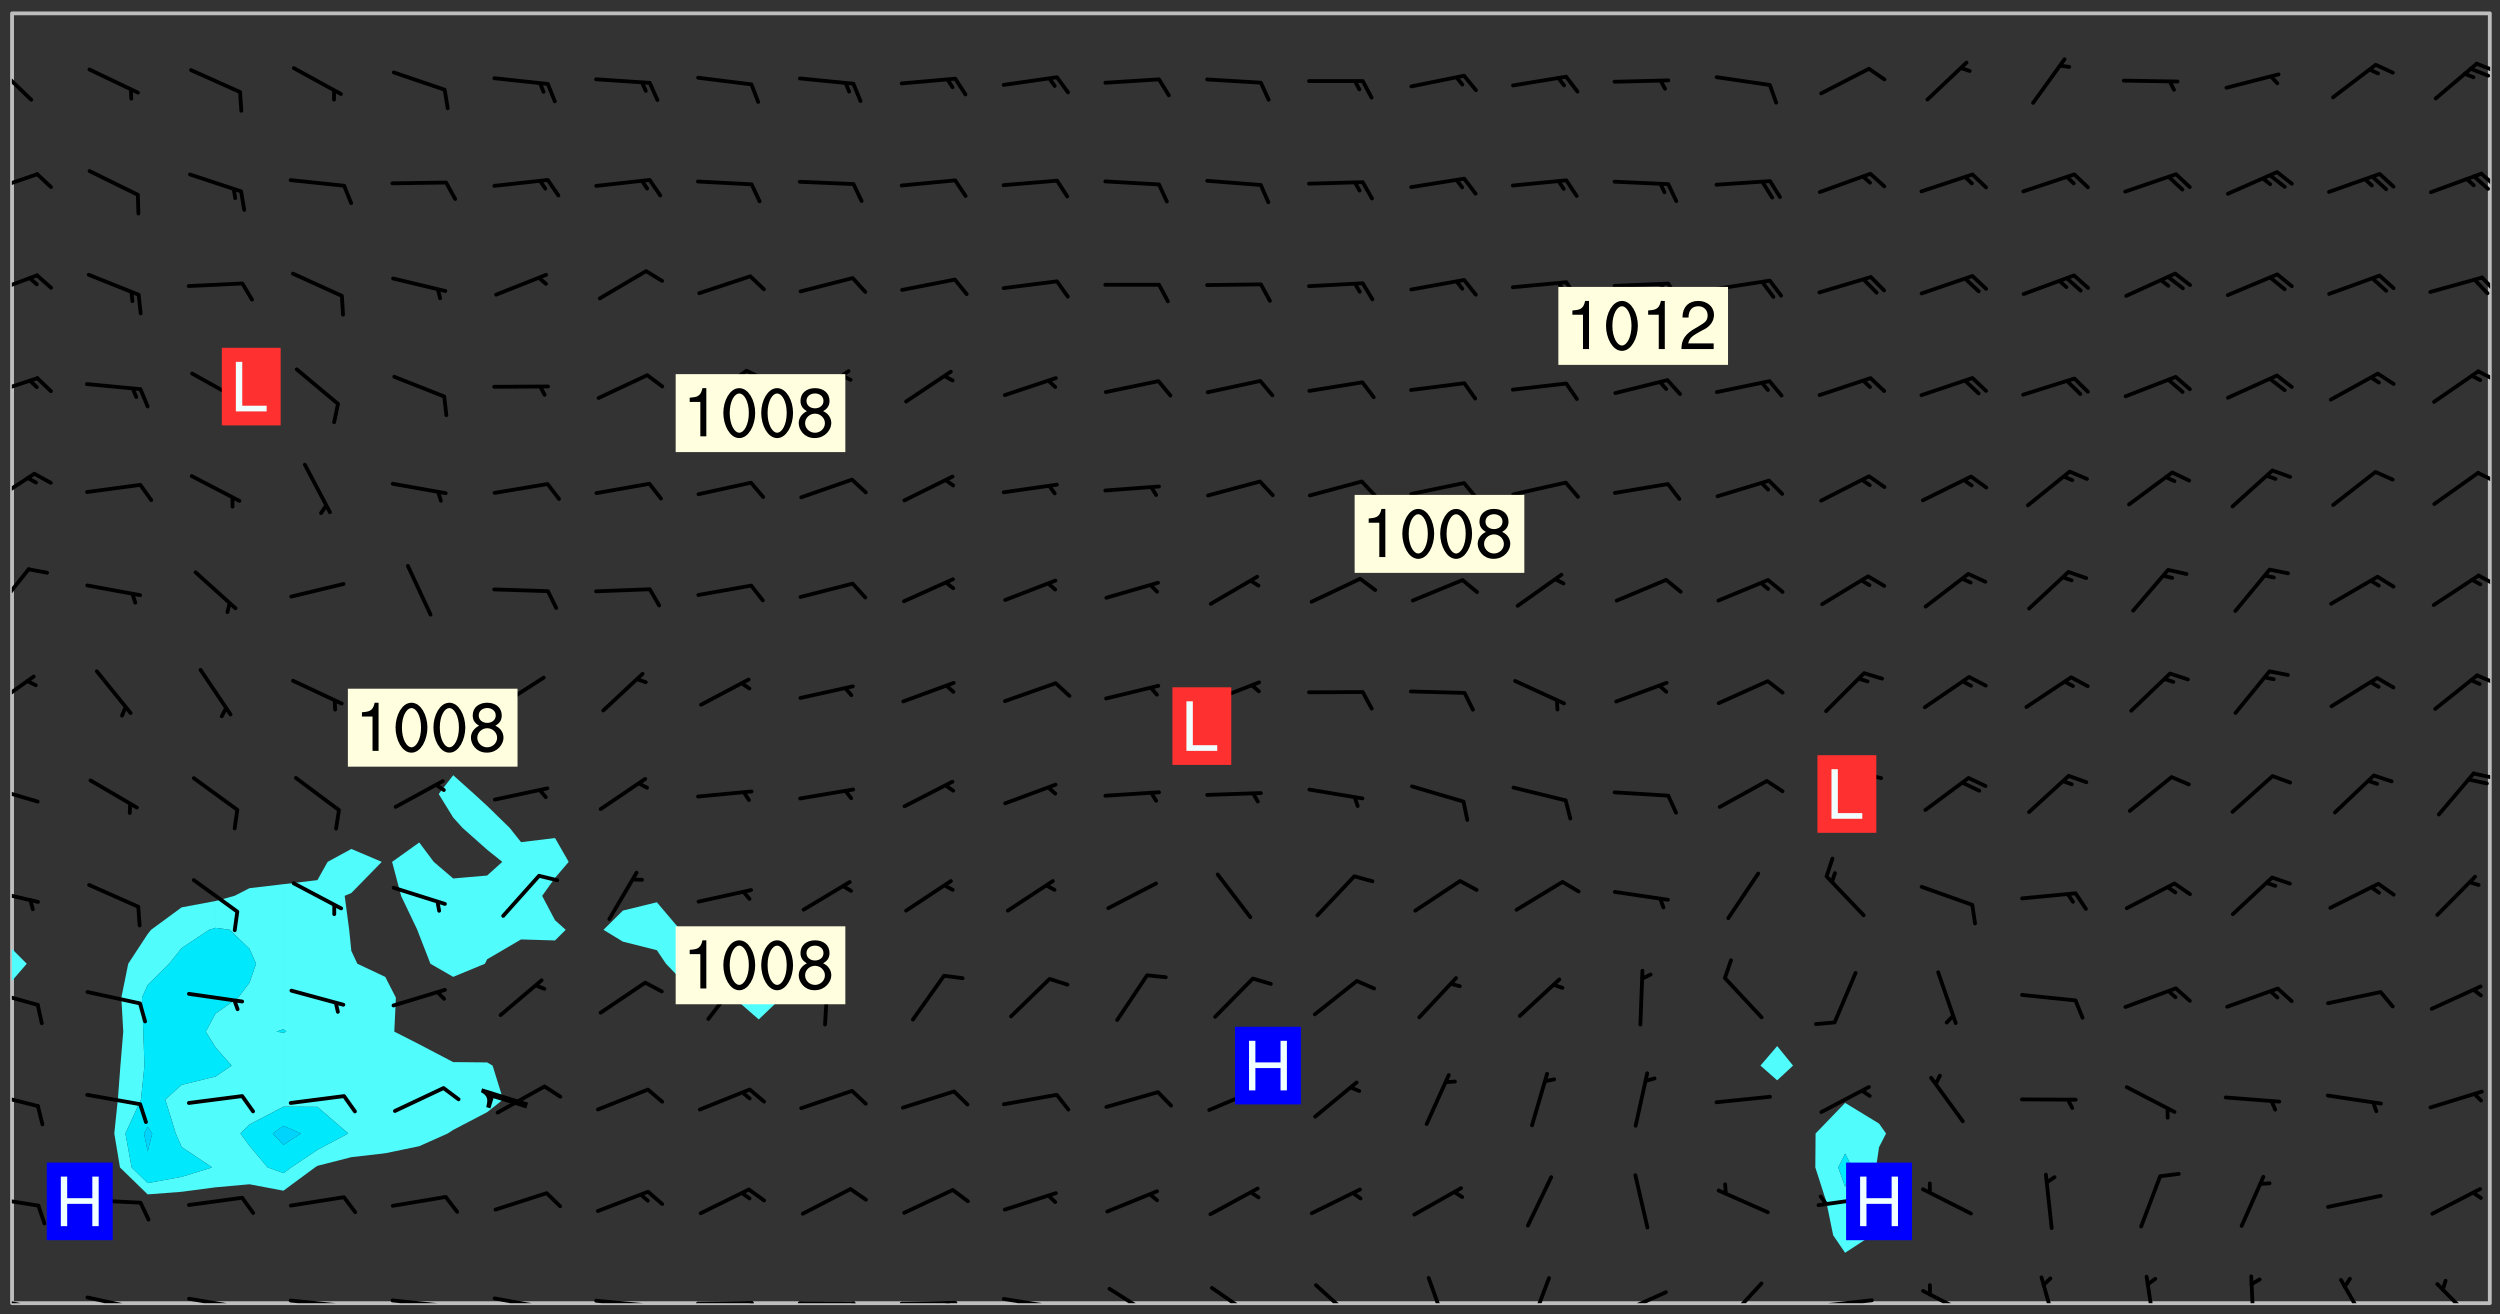 <svg xmlns="http://www.w3.org/2000/svg" role="img" xmlns:xlink="http://www.w3.org/1999/xlink" viewBox="142.45 309.95 326.84 171.84"><rect x="142.45" y="309.95" width="326.84" height="171.84" fill="#333333" stroke="none"/><defs><clipPath id="a"><path d="M144 438h1v42.328h-1zm0 0"/></clipPath><clipPath id="b"><path d="M144 311.672h1V434h-1zm0 0"/></clipPath><clipPath id="c"><path d="M144 311.672h324v168.656H144zm0 0"/></clipPath><clipPath id="d"><path d="M467 311.672h1v168.656h-1zm0 0"/></clipPath><clipPath id="e"><path d="M144 479h4v1.328h-4zm0 0"/></clipPath><clipPath id="f"><path d="M147 480h2v.328h-2zm0 0"/></clipPath><clipPath id="g"><path d="M153 479h8v1.328h-8zm0 0"/></clipPath><clipPath id="h"><path d="M160 480h2v.328h-2zm0 0"/></clipPath><clipPath id="i"><path d="M166 479h9v1.328h-9zm0 0"/></clipPath><clipPath id="j"><path d="M173 480h3v.328h-3zm0 0"/></clipPath><clipPath id="k"><path d="M180 479h8v1.328h-8zm0 0"/></clipPath><clipPath id="l"><path d="M187 480h2v.328h-2zm0 0"/></clipPath><clipPath id="m"><path d="M193 479h9v1.328h-9zm0 0"/></clipPath><clipPath id="n"><path d="M200 480h2v.328h-2zm0 0"/></clipPath><clipPath id="o"><path d="M206 479h9v1.328h-9zm0 0"/></clipPath><clipPath id="p"><path d="M213 480h3v.328h-3zm0 0"/></clipPath><clipPath id="q"><path d="M220 479h8v1.328h-8zm0 0"/></clipPath><clipPath id="r"><path d="M227 480h2v.328h-2zm0 0"/></clipPath><clipPath id="s"><path d="M233 480h8v.328h-8zm0 0"/></clipPath><clipPath id="t"><path d="M240 480h3v.328h-3zm0 0"/></clipPath><clipPath id="u"><path d="M246 480h9v.328h-9zm0 0"/></clipPath><clipPath id="v"><path d="M253 480h3v.328h-3zm0 0"/></clipPath><clipPath id="w"><path d="M260 480h8v.328h-8zm0 0"/></clipPath><clipPath id="x"><path d="M266 480h2v.328h-2zm0 0"/></clipPath><clipPath id="y"><path d="M273 479h8v1.328h-8zm0 0"/></clipPath><clipPath id="z"><path d="M279 480h2v.328h-2zm0 0"/></clipPath><clipPath id="A"><path d="M287 478h7v2.328h-7zm0 0"/></clipPath><clipPath id="B"><path d="M300 478h7v2.328h-7zm0 0"/></clipPath><clipPath id="C"><path d="M314 477h6v3.328h-6zm0 0"/></clipPath><clipPath id="D"><path d="M328 476h4v4.328h-4zm0 0"/></clipPath><clipPath id="E"><path d="M342 476h4v4.328h-4zm0 0"/></clipPath><clipPath id="F"><path d="M353 478h8v2.328h-8zm0 0"/></clipPath><clipPath id="G"><path d="M353 480h3v.328h-3zm0 0"/></clipPath><clipPath id="H"><path d="M367 477h6v3.328h-6zm0 0"/></clipPath><clipPath id="I"><path d="M379 479h9v1.328h-9zm0 0"/></clipPath><clipPath id="J"><path d="M393 478h8v2.328h-8zm0 0"/></clipPath><clipPath id="K"><path d="M409 476h3v4.328h-3zm0 0"/></clipPath><clipPath id="L"><path d="M422 476h3v4.328h-3zm0 0"/></clipPath><clipPath id="M"><path d="M436 476h2v4.328h-2zm0 0"/></clipPath><clipPath id="N"><path d="M448 477h5v3.328h-5zm0 0"/></clipPath><clipPath id="O"><path d="M460 477h7v3.328h-7zm0 0"/></clipPath><clipPath id="P"><path d="M144 466h4v2h-4zm0 0"/></clipPath><clipPath id="Q"><path d="M144 452h4v3h-4zm0 0"/></clipPath><clipPath id="R"><path d="M144 439h4v3h-4zm0 0"/></clipPath><clipPath id="S"><path d="M144 426h4v3h-4zm0 0"/></clipPath><clipPath id="T"><path d="M144 412h4v3h-4zm0 0"/></clipPath><clipPath id="U"><path d="M465 410h3v2h-3zm0 0"/></clipPath><clipPath id="V"><path d="M144 398h4v5h-4zm0 0"/></clipPath><clipPath id="W"><path d="M466 397h2v3h-2zm0 0"/></clipPath><clipPath id="X"><path d="M144 384h3v7h-3zm0 0"/></clipPath><clipPath id="Y"><path d="M466 384h2v3h-2zm0 0"/></clipPath><clipPath id="Z"><path d="M144 371h4v5h-4zm0 0"/></clipPath><clipPath id="aa"><path d="M466 371h2v3h-2zm0 0"/></clipPath><clipPath id="ab"><path d="M144 359h4v3h-4zm0 0"/></clipPath><clipPath id="ac"><path d="M466 358h2v2h-2zm0 0"/></clipPath><clipPath id="ad"><path d="M144 345h4v4h-4zm0 0"/></clipPath><clipPath id="ae"><path d="M466 345h2v4h-2zm0 0"/></clipPath><clipPath id="af"><path d="M144 332h4v4h-4zm0 0"/></clipPath><clipPath id="ag"><path d="M466 332h2v3h-2zm0 0"/></clipPath><clipPath id="ah"><path d="M144 317h3v7h-3zm0 0"/></clipPath><clipPath id="ai"><path d="M465 318h3v2h-3zm0 0"/></clipPath><g id="aj" clip-path="url(#clip1)"><path fill="#fff" fill-opacity="0" fill-rule="evenodd" d="M0 0h1000v1000H0zm0 0"/><path fill="#d3d3d3" fill-opacity="0" fill-rule="evenodd" d="M162.152 355.867l-.234.293.059.234.117.172.176.234.293.348.113.059.117-.172.059-.234.176-.176.465-.176h.699l.234.293.289.816.059.176.176.23.352.234.699.699.172.176.234.348.234.41.289.582.41.465.23.234.234.176.117.23.176.293.172 1.164v.234l.059.289.059.117.117.117.348.41.117.172.176.176.176.234.117.172.172.352.059.234.234.406.234-.059-.176.176-.059.93h-.582l-.234-.113-.348.113-.117.117-.059.293-.059.176-.117.172-.465.293-.059.234-.059.113v.645l.059.172v.41l.059.059v.406l.059.406.117.176.059.059.23.641-.059.293v.699l-.059.582v.234l-.059.23-.055.352v1.922l.055.117h.426l-.367.117-.023.352.891 1.168 1.742.539 1.34.359v.539l.09.809.535.715 1.52.27.891-.086.09 1.164.535.18 1.16-.18 2.055-.984 1.16-.363 1.879-.176 1.695-.18-.18.719-1.516.086-1.25.09-.805.27-1.074.809.27.719.535.898-.18.625-.266.809.266 1.078.625.898.805.18 1.25-.18-.266.723.098.504.055.293v.172l.059.293v.406l.176.117.352.117h.406l.293-.176.113-.117.059-.117.117-.23.059-.176.352-.465.23-.176.176-.059.176.059.059.176.117.988.055.469.059.172.117.234.176.059.816.059h.289l.117.234.059.406.059.352v1.105l.117.293.117.348.289.699.176.352.582.754.352.176.172.059.469.234.641.465.348.234.293.176.293.055.23.062.816.348.293.176.113.172.352.352.117.176.523.641v.289l.059.352v.348l.059.352.059.289.117.059.172.059h.176l.582.234.176.117.176.289.176.234.113.234.293.23.117.117v.41l.059.055.289.234.234.117.059.117.117.172.059.117.23.234.059.176.234.059.117.059-.117.113-.059.117v.117l-.117.293-.117.289v.582l.176.117.117.059.059.117.117.117.113.059.176.348.059.352.059.406v.176l-.059.176-.117.699v.172l.117.176.293.293h.406l.176.117.117.172.117.293v.234h-.527l-.23-.234h-.234l-.176.059-.059.699.059.348.117.176.176.41.117.23.289.469.176.055h.523l.234.059.758.641.059.293v.234l.059.059.23.348v.352l-.117.172v.293l.293.289.293.176.172.059.293.176.293.117.582.406.289.234.293.176.219.16.016.012.23.176.641.523.176.234.117.176.176.176.113.172v.641l.117.176.469.117.582.117.234.059.23.113.293.117.113.059.586.352.289.172.176.062.176.055.176.059.699.352.289.176.234.055.289.176.234.117.641.406.293.117.172.059.234.059.41.059.23.059.234.117.059.172-.41.176.469.059.059.293.113.234.176.055.234.059.176.059.406.117.641.234.117.172.059.234v.176l-.059.117-.059.406.234.234.117.059.348.117.641.23.176.117.289.117.176.176.234.465.582 1.105.176.176.348.176.176.117.352.117 1.047.523.234.059.465.113.293.059.465.176.758.582.234.234.348.465.176.176.289.234.816.699.293.176.289.289.293.176.293.289.695.641.176.176.293.234.289.234.469.289.641.582.348.234.234.293.348.348.352.465.934.992.348.406.117.176.234.059.113.117.645.176.23.113.234.059.293.176.23.117.934.699.406.406.234.176.406.176.234.117.816.348.348.234.234.117.293.289.23.117.758.352.352.172.23.059.293.117.234.059.871.176h.816l.469.23.172.059.875.699.465.117.293.059.176.059.23.059.469.059.348.059.352.059.406.059h.293l.172.059v.23l.176.176h.293l.348.059.352.059.699.117h.641l.465-.234.293-.176.172-.117.41-.172.289-.176.934-.465.469-.293.523-.293.465-.172.465-.176 1.051-.465.289-.117.41-.117.289-.117.527-.176 1.516-.699.582-.348.289-.059.293-.059.348-.117.875-.23.352-.117h.113l.234-.059.875-.234.234-.059h.812l.352-.059.816-.117.172-.059.352-.055.293-.059.23-.059.816-.176.176-.059h.348l.234-.059.465-.117.758-.172.234-.059h.348l.41-.117.289-.059 1.285-.059h.289l.41-.059.23-.059h.176l.875-.117h.406l.41-.117h.348l.352-.113.871-.059h1.75l1.047.289.41.117.289.117.352.117.289.117 1.051.172.289.059h.293l.293.059.172.059.41.059.172.059.117.059h.117l.117.059.352.059h.113l.41.066 1.922.395 1.926.395 1.52.449 1.695.719 2.145.805 1.605-.719 1.43-.805 1.16-1.078 1.25-.449 3.035-.719 1.875-.359 2.145-1.348 2.234-1.254 2.5-1.258 1.695-.449 1.785-.18 1.16-.27.625.539 1.34-.27.715-.988.984-1.344.445-.18.805-.359 1.875-.539 1.785-.449 1.25-.27 1.16-.09 1.699-.09 1.961-.27 1.25-.09h.539l.625-.09h.891l2.145-.18 2.41-.18 2.59-.09 1.695.18 1.609.09 1.43.359 1.16.719 1.875.988 1.16 1.527.266.715.629.09.355.898.535.539.535 1.527 1.074.359h.535l-.805.535.09 1.707.715 2.695.891.805.895.988.715 1.258 1.785.539 1.52-.18.355 1.344 1.609-.805.98-.539.27.27.316-.215.219-.145.801.449.449-.359h.355l.535-.27.539-.719.535-.27.625-.988 1.16.449.84.371 1.395.617 1.695-.18h1.605l1.785.09.18-1.707.535-1.344.805.27.492.848.402.406-.09.539v.359l.715.449.711-.27h1.43l.359.988.445 1.258.715 1.344 1.25.629 1.695.629.715-.18.18-.539.98-.09.449.359.086 1.258-.266.629-.535.18v.539l.715.984.266.539.984.988.801 1.078-.266.359-.09.898-.625 2.332-.355 2.066-.09 1.793-.18.719-.09.539v1.438l-.98 1.883-.359 1.707-.535.898-.805 1.168-.266.539 2.055 1.254.086.359-.355.539-.09-.18v.809l.09 1.438-.445.715-1.074.094-.266.715.535.898.805.719 1.16.809 1.34.27.445.359-.355.449-1.789-.09-1.25-.449-.715-.719-.625-.09-.176 3.59-.188 1.309h89.359V311.703h-55.27v49.082l.762.125 3.289.543 2.023 2.836v2.754l2.352.332 2.348.332h4.051l-1.379 4.16-2.023.707-2.023.703-.543.344-2.594 1.617-.188.117-2.023-2.078-.73-2.742-2.672-2.078-1.375-3.5-.066-.082-1.957-2.672 2.75-1.418v-49.082H294.422v91.414l.117.031.133.012.074.074.105.047.09.059.086.059.09.059.297.297.059.09.031.117.027.117.016.137-.031.117-.059.09-.059.086-.043.105-.047.102-.027.121v.145l.176.27.148.148.074.086.074.074.043.105.062.09.059.086.043.105.059.09.047.102.043.105.059.086.117.18.074.074.062.086.059.09.043.105.059.09.059.086.062.09.059.09.043.102.117.18.074.074.059.086.074.074.09.059.105.047h.148l.133-.016.133.016.102-.047.074-.074.047-.102-.016-.133v-.148l-.047-.105-.027-.117-.047-.102-.027-.121-.043-.102-.062-.09-.043-.102-.043-.105-.031-.117-.016-.133-.012-.137.086-.059.059-.086.121-.031.043.105.016.133v.117l.059.102.059.09.09.059.148.148.059.09.043.105-.012.102.086.059.105.047.086.059.09.059.074.074-.117.027-.105.047-.086.059-.074.074-.059.09-.062.086-.027.121-.047.102-.043.105-.031.117-.012.133-.016.133v.148l.027.117.047.105.043.102.059.09.074.074.09.059.074.074.09.059.059.09.043.105.047.102.117.031.133.016h.148l.117-.031.105.043.043.105.047.102.027.121L299.5 410l.027.117.031.121.027.117.105.043.102.047.133-.016.148.148.062.086.074.074.07.074.09.062.105.043.102.043.117.031.137.016.117-.031.074-.074.027-.117-.012-.133-.031-.121-.027-.117.043-.105h.117l.09.062.117.027h.148l.133.016h.148l.133.016.133-.016h.148l.133-.016.133-.012.137.012.117-.027.133-.016.191-.059-.059.176-.016.133-.027.121-.016.133-.059.086-.133.016-.105.047-.105.043-.117.031-.117.027-.266.031h-.148l-.133.016-.074.074.059.086.148.148.117.18.074.07.09.062.09.059.086.059.09.059.102.043.105.062.105.043.086.059.105.047.102.043.18.117.059.09-.043.102-.047.105.016.133.223.223.059.09.043.102.031.121.043.102.016.133.031.117.012.137.031.117.148.148.102.043.105.043.117.031.133.016.137.016h.117l.117-.031.09-.059.043-.105.047-.102.043-.105.031-.117.012-.133v-.148l-.012-.133-.016-.133-.031-.117-.043-.105-.047-.105-.043-.102-.043-.105-.016-.133.016-.133.027-.117.031-.117.027-.121.047-.102.09-.059.086-.062.074-.074.09-.059.223-.223.059-.086.074-.074.117-.18.059-.086v-.148l-.074-.074-.102-.047-.105-.043-.102-.043-.059-.09-.047-.105-.027-.117.09-.059.117-.031.102-.043.18-.117.148-.148.012-.133-.012-.105-.09-.059-.133.016h-.148l-.133.016-.133-.016-.121-.031-.086-.059-.074-.074-.059-.09-.062-.086-.117-.18-.059-.086.031-.121.086-.059.121-.031.059-.086v-.121l-.031-.117-.059-.09-.059-.086-.047-.105-.027-.117-.016-.133.059-.09.074-.074.09-.059.117-.18.074-.074.059-.086.148-.148.121-.031.133-.016.133.016.074.074.043.105.016.133-.031.117-.117.031-.133.012-.148.148-.043.105-.047.102-.027.121-.031.117v.148l.031.117.043.105.059.09.074.07.074.074.117.031.121.027.117-.027.133-.016h.117l.09.059.074.074.047.105.059.086.102.047.133.016.105.043.086.059-.012.105-.074.074-.18.117-.059.09-.09.059-.07.074-.074.074-.062.09-.027.117-.016.133.016.133-.016.133v.148l.016.133.027.117.031.121.074.074.09.059.086.059.09.059.117.031v.086l-.102.047-.09.059-.266.031-.117.027h-.148l-.105.043-.102.047-.059.09-.062.234-.012.133-.031.121-.016.133v.293l-.012.133.012.137.016.133.133.016.133.012.121.031.086.059.074.074.047.105.043.102.016.133v.445l-.016.133v.445l.031.266.027.117.016.133.031.117.086.211.031.266v.148l-.031.117-.027.117-.031.121-.027.117-.031.117-.031.121-.012.133-.016.133.09.059.117-.031.102.016.047.105-.031.266v.441l-.043.105-.047.105-.043.102-.043.105-.059.086-.031.121-.043.117-.031.117-.016.133.016.133.059.09.105.047.086.059.059.086-.012.137-.031.117-.043.102v.445l-.016.133v.148l-.031.117-.043.105-.027.117-.047.105-.043.102-.031.121-.027.117-.031.133-.031.117-.027.117-.043.105-.031.117-.031.121-.012.133-.016.133v.297l.027.117v.148l.047.398.027.117.059.09.121.031h.148l.133-.016.059.09v.117l-.059.09-.09.059-.102.043-.105.047-.09.059-.086.059-.137.016-.117-.031-.133-.016-.102.047-.062.086-.012.137-.016.133-.031.117-.027.117-.016.133-.031.121v.297l.016.133.031.117v.148l.012.133v.148l-.027.117-.047.102-.027.121-.031.117-.059.09-.074.074-.102.043-.105.047-.117.027-.121.031-.102-.047.059-.086.105-.047.027-.117.031-.117.027-.121.031-.117v-.148l.016-.133-.031-.117-.043-.105-.105.016-.074.074-.102.043-.09.062-.074.074-.043.102-.016.133-.031.117L304.25 426l-.031.117-.027.117-.031.121-.027.117-.031.117-.043.105-.09.059h-.09l-.117-.031-.031-.086.016-.137-.031-.117v-.148l-.012-.133v-.148l-.062-.234-.027-.121-.043-.102-.047-.105-.059-.086-.059-.09-.043-.105-.062-.086-.148-.148-.07-.074-.105-.047-.105-.043-.102-.043-.297-.297-.09-.074-.086-.059-.105-.043-.09-.062-.086-.059-.105-.043-.09-.059-.086-.062-.074-.07-.105-.047-.086-.059-.105-.043-.09-.062-.102-.043-.105-.043-.086-.059-.105-.047-.105-.043-.102-.047-.09-.059-.102-.043-.105-.043-.09-.062-.117-.027-.133-.016-.133.016H299.75l-.133.016-.117-.031-.09-.059-.074-.074-.09-.059-.102-.047h-.148l-.121-.027-.102-.043-.074-.074-.117-.18-.09-.059-.102-.043-.09-.062-.105-.043-.09-.059-.086-.059-.105-.047-.059-.086-.059-.09-.043-.105-.047-.102-.074-.074-.086-.059-.074-.074-.09-.059-.223-.223-.043-.105-.031-.266.105-.043h.145l.105.043.074.074.09.059.086.059.105.047.09.059.148.148.07.074.148.148.062.086.074.074.086.059.074.074.09.062.09.059.086.059.27.176.102.047.105.043.102.043.047-.074.059-.086.074-.074.07-.074.105.043.074.074.059.09.043.102.047.105.043.105.121.027.117-.027.074-.09.043-.105.059-.09.074-.074.105-.043.117-.027.133.012.09.059.148.148.059.09.043.105.047.102.043.105.043.102.105.047.105.043.133.016.086-.059.059-.09.074-.074.105-.043.117.027.105.047.102.043.105.043.102.047.18.117v.117l-.016.133.016.133.016.137.059.086.102.047.121.027.117.031h.148l.117-.031.059-.09.18-.117.059-.09.074-.074.059-.086.117-.18.18-.117.117.031.09.059.043.074-.016.133v.117l.09.059h.148l.133-.016.133-.012.266-.031.105-.043.117-.031.121-.027.074-.074.07-.074.062-.09-.016-.105-.047-.102-.102-.043-.105-.016-.117.027-.266.031h-.148l-.074-.074-.09-.059-.117-.031-.117-.027-.133-.016h-.148l-.133.016h-.297l-.105-.047-.148-.148-.043-.102-.059-.09.223-.223.086-.059.105-.043.117-.031.133-.016.133.016.137.016.102.043.133-.012.09-.062.102-.043.062-.09-.047-.102-.09-.059-.117-.031-.102-.043-.059-.09-.062-.09v-.117l.016-.133.105-.047.074-.07v-.121l-.09-.059-.031-.117.09-.059.074-.074.043-.105.059-.09.047-.102.016-.133v-.148l-.047-.105-.043-.102-.09-.059-.133-.016-.102-.043-.137-.016-.117-.031h-.445l-.133-.016-.133-.012-.133-.016-.117-.031h-.148l-.133-.016-.133-.012-.266-.031-.121-.043-.086-.059-.074-.074v-.148l.012-.133.105-.047.102-.043.133-.016h.152l.133-.016h.293l.121.031.102.043.09.059.234.062.121-.047.09-.059.102-.043.133-.016.105.043.102.047.133.012.121-.027h.145l.121-.031.117-.027.105-.047.074-.074.086-.059.148-.148.059-.086.047-.105.027-.117.016-.105-.102-.043-.09-.059-.117-.031-.105-.043-.09-.062-.074-.086-.074-.074-.102-.043-.105-.047-.102-.043-.059-.09-.047-.102-.086-.211-.062-.086-.059-.09-.074-.074-.086-.059h-.27l-.117.031-.09.059-.102.043-.133.016-.105-.016-.027-.117-.062-.09-.117-.031-.102-.043-.148-.148-.031-.117-.016-.105.074-.074.18-.117.117-.027.117-.031.137.016.102.043.105.043.102.047.105.043.117.031.133.016.117.027.133.016.105-.016.09-.059-.074-.074-.105-.043-.074-.074-.074-.09-.148-.148-.086-.059-.09-.059-.074-.074-.09-.059-.102-.047-.121-.027-.102-.047-.105-.043-.117-.031-.102-.043-.121-.031h-.148l-.117.031-.105.043-.086.062-.18.117-.086.059-.09.059-.105.047-.086.059-.105.043-.102.043-.105.047-.074.074-.059.09-.059.086-.047.105-.059.086-.074.074-.133-.012-.117-.031h-.117l-.074.074-.09.059-.074.074-.09.059-.086.059-.105.047-.102.043-.137.016-.102-.043-.148-.148-.105-.047h-.086l-.105.047-.102.043-.121.031-.117-.031-.074-.074v-.117l.031-.121.074-.07.059-.09.074-.074.117-.031.105-.043h.293l.133-.016.137-.016.102-.043.09-.059.102-.047.09-.059.133-.012.09.059.133.012.09-.059.086-.059.105-.043.09-.059.086-.062.09-.059.148-.148.059-.086.059-.09.105-.043.133-.016.117.027.121.031.059-.059.059-.09.031-.266.027-.117.105.012.133.016.102-.043.09-.059.059-.09.074-.074.059-.09.047-.102.012-.133-.012-.133-.047-.105-.148-.148-.059-.09-.059-.086-.043-.105v-.445l.016-.133v-.148l.012-.133-.059-.059-.09.059-.102-.043-.18-.117-.086-.059-.062-.09-.059-.09-.074-.074-.086-.059-.121.031-.102.012-.105.047-.086.059-.105.043-.148.148-.09.059-.086.059-.09.062-.105.043-.133.016v-.121l.105-.043.117-.031.074-.07.043-.105v-.148l-.027-.117-.148-.148-.133-.016h-.148l-.117.031-.105.043-.102.043-.09.062-.117.027-.074-.074.012-.133-.043-.102-.043-.105-.09-.059-.117.027-.121.031-.117.031-.102.043-.121.031-.102.043-.105.043-.09.059-.102.016v-.117l.016-.133-.059-.09-.074.043-.148.148-.059.09-.074.074-.047.105-.043.102-.074.074-.059.09-.074.074-.059.086-.074.074-.09.062-.074.07-.074.074-.102.016-.133.016-.105-.043v-.121l.148-.148.043-.102.059-.09.047-.102.043-.105.059-.09.031-.117.043-.102.031-.121.027-.117.047-.105.043-.102.043-.105.074-.07.09-.062.09-.059.102-.043h.297l.266-.031.105-.043-.074-.074-.117-.031-.105-.043-.09-.059-.102-.047-.09-.059-.102-.043-.105-.043-.09-.062-.086-.059-.105-.043-.102-.043-.121-.031-.117-.031-.102-.043L297.5 410.25l-.102-.043-.09-.059-.043-.105-.016-.133.102-.043.133-.016.137.016.133-.016.102-.043.059-.09.016-.105-.09-.059-.074-.074-.102-.043-.09-.059-.148-.148-.043-.105-.016-.133v-.293l-.059-.09-.09-.059-.074-.074-.043-.105-.031-.117-.059-.09-.074-.074-.117-.027-.074-.074-.09-.059-.09-.062-.086-.059-.074-.074-.059-.086-.047-.105-.086-.059-.148-.148-.195-.059-.133.016-.102.043-.074.074-.047.102-.043.105-.059.09-.059.086-.297.297-.09.059h-.086l-.062-.086-.043-.105.031-.117.059-.09.027-.117-.012-.133-.09-.062-.105.047-.117.027-.117.031-.27.176-.102.047-.117.027-.105.047-.09.059-.102.043-.059-.086-.047-.105.016-.133.047-.105.07-.074.074-.07.059-.09v-.148l-.043-.105h-.238l-.102.047-.031.117-.027.117-.031.121-.074.043-.133.016-.074-.047-.043-.102-.043-.105-.047-.102-.043-.105-.121.031-.102.043-.133.016-.117.031-.105.043-.09.059-.102.047-.121.027-.133.016-.102-.043-.059-.09-.047-.105-.043-.102-.043-.105v-.117l.059-.09.086-.059.18-.117.102-.047.105-.043.105-.059.102-.043.09-.062.102-.043.105-.059.102-.047.09-.059.105-.043.102-.043.09-.062.102-.043.137-.016.117.031.102.043.121.031.102.043.105.047.102.043.105.043.102.047.105.043.102.043.105.047.086.059.105.043.117.031.105.043.102.047.09.059.105.043.102.043.105.047.117.027.102.047.121.027h.148l.086-.059.016-.102.059-.09-.027-.117-.074-.074-.117-.18-.074-.074-.09-.074-.18-.117-.086-.059-.105-.043-.102-.047-.27-.176-.059-.09-.074-.074-.059-.09-.043-.102-.031-.117-.016-.137v-.562l-.012-.133-.016-.133-.031-.117-.016-.133-.012-.133-.031-.121-.223-.223-.059-.086-.016-.105.031-.117.133-.016v-91.414H172.992v1.453l-.059.234-.352 1.051-.172.523-.117.348-.176.41-.117.172-.234.293-.23.059h-.352l-.117.059-.23.406v.293l.117.176.23.23.117.234.641.758.293.465.176.234.23.352.234.348.641.816.176.465.172.41.117.695.176.469.117 1.398.059.465v.875l.117 1.047v4.781l-.059.465-.352 1.281-.176.523-.113.41-.352.93L172.934 336l-.234.582-.117.176-.172.348-.176.406-.352.816-.059.293-.113.293-.117.289-.059.176-.117.875-.059.406-.059.117-.059.176-.059.172-.23.527-.117.172v.234l-.117.234-.059.172-.176.586v.289l-.059.176v.293l-.059.113-.059.527v.172l-.055.234v2.621l-.176.816-.117.176-.176.234-.117.172-.113.234-.586.934-.23.289-.293.465-.176.234-.289.352-.352.699-.113.23-.176.41-.176.23-.406.527-.816.699-.293.172-.289.234-.176.117-.176.176-.523.406-.527.176-.172.176-.234.055-.641.176h-.758m12.211 31.023l-1.074.449.359.895 1.25-.715.445-.539-.98-.09"/><path fill="#d3d3d3" fill-opacity="0" fill-rule="evenodd" d="M201.508 416.598h-.895l.449.629.98.359.805-.09.445-.988-.176.09-.715-.355-.895.355m154.621 59.07l-.059-.523v-.293l.113-.293.059-.23.469-.469h.113l.117-.113.117-.059h.176l.234-.059h.348l.234.059.117.059.23.172.059.176.117.582v.293l-.117.176-.172.289-.176.176-.527.523-.23.234-.117.059h-.176l-.117-.059-.406-.293-.176-.117-.117-.059-.059-.113-.055-.117m6.641-10.957l-.059-.172v-1.109l.059-.172.176-.059.172-.059h.176l.234-.059.117.059.059.699-.059.172-.117.176-.117.059-.234.523-.113.059h-.234l-.059-.117m9.613-14.391l-.117-.176v-.699l.293-.875.117-.172.176-.352.113-.23.117-.293.352-.758.117-.23.172-.234h.176l.117-.059h.641l.117.059.234.234.172.113.352.293.117.117.113.176v.113l.117.059.117.117v.699l-.059.176v.23l-.059.176-.348 1.051-.117.23-.117.234-.117.059-.23.234-.641.289h-.875l-.41-.117-.641-.465"/><path fill="none" stroke="#bebebe" stroke-linecap="round" stroke-linejoin="round" stroke-miterlimit="10" stroke-width=".5" d="M467.957 311.695H144.027v168.625h323.93v-168.625"/><g clip-path="url(#a)"><path fill="#fff" fill-opacity="0" fill-rule="evenodd" d="M144 475.891v4.438h.004H144v-42.129 37.691"/></g><g clip-path="url(#b)"><path fill="#fff" fill-opacity="0" fill-rule="evenodd" d="M144 431.508v2.484-122.32h.004H144V431.508"/></g><path fill="#50fcfc" fill-rule="evenodd" d="M144 433.992v4.207l.004-.004v-4.199l-.004-.004"/><g clip-path="url(#c)"><path fill="#fff" fill-opacity="0" fill-rule="evenodd" d="M144.004 480.328V438.195l1.945-2.25-1.945-1.949V311.672h44.379V420.938l-3.102 1.691-1.336 2.387-4.438.531-4.441.523-1.957 1-2.48.676-4.438.832-3.988 2.93-.449.559-2.539 3.879-.902 4.438.25 4.438-.371 4.441-.336 4.438-.465 4.438.742 4.438 3.621 3.527 4.438-.34 4.438-.586 4.438-.398 4.441.84 4.125-3.043.312-.207 4.438-1.133 4.438-.512 4.441-.922 3.723-1.664.715-.465 4.438-2.32 2.09-1.652-1.375-4.438-.715-.414-4.438-.043-4.438-2.324L194 444.82l.207-4.438-1.387-2.715-3.652-1.723-.785-1.676-.281-2.762-.59-4.438.871-.371 3.98-4.07-3.98-1.691V311.672h13.316v99.625l-1.895 2.457 1.895 3.078 1.227 1.359 3.211 2.848 1.977 1.59-1.977 1.785-4.438.383-2.539-2.168-1.898-2.539-3.551 2.539 1.18 4.441 2.117 4.438.254.668 1.465 3.77 2.973 1.715 4.145-1.715.293-.586 4.438-2.594 4.441.133 1.395-1.391-1.395-1.25-1.684-3.188 1.684-2.352 1.785-2.09-1.785-3.121-4.441.543-1.48-1.859-2.957-2.887-1.695-1.551-2.742-2.457v-99.625h26.629v116.234l-4.438 1.086-2.543 2.516 2.543 1.547 4.438 1.121 1.191 1.77 3.246 3.379 3.488-3.379-3.488-3.551-1.383-.887-3.055-3.602V311.672h13.316v125.785l-3.266 2.926 3.266 2.844 2.977-2.844-2.977-2.926V311.672h133.148v135.035l-2.188 2.555 2.188 1.926 2.074-1.926-2.074-2.555V311.672h8.879v142.465l-3.859 4-.035 4.438 1.426 4.441.91 4.438 1.559 2.277 3.492-2.277.945-2.77.398-1.668-.398-1.324-.391-3.117.391-2.648.918-1.789-.918-1.297-4.438-2.703V311.672h84.324v168.656H144.004"/></g><path fill="#50fcfc" fill-rule="evenodd" d="M145.949 435.945l-1.945 2.25v-4.199l1.945 1.949m12.184 26.629l-.742-4.438.465-4.438.336-4.438.371-4.441-.25-4.438.902-4.438 2.539-3.879.449-.559 3.988-2.93 4.438-.832v3.508l-.832.254-3.605 2.395-1.629 2.043-2.809 2.781-.742 1.656.172 4.438.152 4.441-.457 4.438-2.031 4.438.809 4.438 2.098 2.043 4.438-.805 3.984-1.238-3.984-2.676-.766-1.762-1.371-4.438 2.137-1.914 4.438-1.094 2.102-1.43-2.102-2.379-1.277-2.062 1.277-2.352 2.949-2.086 1.488-1.961.863-2.477-.863-1.949-2.594-2.488-1.844-.254v-3.508l2.48-.676 1.957-1 4.441-.523v18.961l-.918.312.918.156v9.656l-4.441 2.336-1.184 1.168 1.184 1.613 2.367 2.824 2.074.754 1.023-.754 3.414-2.289 4.031-2.148-4.031-3.48-4.438-.023v-9.656l.387-.156-.387-.312v-18.961l4.438-.531 1.336-2.387 3.102-1.691 3.98 1.691-3.98 4.07-.871.371.59 4.438.281 2.762.785 1.676 3.652 1.723 1.387 2.715-.207 4.438 3.262 1.66 4.438 2.324 4.438.043.715.414 1.375 4.438-2.09 1.652-4.438 2.32-.715.465-3.723 1.664-4.441.922-4.438.512-4.438 1.133-.312.207-4.125 3.043-4.441-.84-4.438.398-4.438.586-4.438.34-3.621-3.527"/><path fill="#00e8fc" fill-rule="evenodd" d="M159.656 462.574l-.809-4.438 2.031-4.438.457-4.438-.152-4.441-.172-4.438.742-1.656v18.559l-.477.852.477 2.352.602-2.352-.602-.852v-18.559l2.809-2.781 1.629-2.043 3.605-2.395.832-.254 1.844.254 2.594 2.488.863 1.949-.863 2.477-1.488 1.961-2.949 2.086-1.277 2.352 1.277 2.062 2.102 2.379-2.102 1.43-4.438 1.094-2.137 1.914 1.371 4.438.766 1.762 3.984 2.676-3.984 1.238-4.438.805-2.098-2.043"/><path fill="#00d4fc" fill-rule="evenodd" d="M161.754 460.488l-.477-2.352.477-.852.602.852-.602 2.352"/><path fill="#00e8fc" fill-rule="evenodd" d="M175.066 459.75l-1.184-1.613 1.184-1.168 4.441-2.336v2.496l-1.406 1.008 1.406 1.488 2.285-1.488-2.285-1.008v-2.496l4.438.023 4.031 3.48-4.031 2.148-3.414 2.289-1.023.754-2.074-.754-2.367-2.824"/><path fill="#00d4fc" fill-rule="evenodd" d="M179.508 459.625l-1.406-1.488 1.406-1.008 2.285 1.008-2.285 1.488"/><path fill="#00e8fc" fill-rule="evenodd" d="M179.508 444.977l-.918-.156.918-.312.387.312-.387.156"/><path fill="#50fcfc" fill-rule="evenodd" d="M194.891 427.07l-1.18-4.441 3.551-2.539 1.898 2.539 2.539 2.168 4.438-.383 1.977-1.785-1.977-1.59-3.211-2.848-1.227-1.359-1.895-3.078 1.895-2.457 2.742 2.457 1.695 1.551 2.957 2.887 1.48 1.859 4.441-.543 1.785 3.121-1.785 2.09-1.684 2.352 1.684 3.188 1.395 1.25-1.395 1.391-4.441-.133-4.438 2.594-.293.586-4.145 1.715-2.973-1.715-1.465-3.77-.254-.668-2.117-4.438m29 5.984l-2.543-1.547 2.543-2.516 4.438-1.086 3.055 3.602 1.383.887v3.273l-.254.277.254.266.273-.266-.273-.277v-3.273l3.488 3.551-3.488 3.379-3.246-3.379-1.191-1.77-4.438-1.121"/><path fill="#00e8fc" fill-rule="evenodd" d="M232.766 436.211l-.254-.266.254-.277.273.277-.273.266"/><path fill="#50fcfc" fill-rule="evenodd" d="M241.645 443.227l-3.266-2.844 3.266-2.926 2.977 2.926-2.977 2.844m133.148 7.961l-2.188-1.926 2.188-2.555 2.074 2.555-2.074 1.926m6.41 15.828l-1.426-4.441.035-4.438 3.859-4v6.633l-.898 1.805.898 2.527.934-2.527-.934-1.805v-6.633l4.438 2.703.918 1.297-.918 1.789-.391 2.648.391 3.117.398 1.324-.398 1.668-.945 2.77-3.492 2.277-1.559-2.277-.91-4.438"/><path fill="#00e8fc" fill-rule="evenodd" d="M383.672 465.102l-.898-2.527.898-1.805.934 1.805-.934 2.527"/><g clip-path="url(#d)"><path fill="#fff" fill-opacity="0" fill-rule="evenodd" d="M467.996 480.328H468V311.672h-.004H468v168.656h-.004"/></g><path fill="#fff" fill-opacity="0" fill-rule="evenodd" d="M212.055 458.477l1.73-5.578-9.512-2.953-1.73 5.582 9.512 2.949"/><path fill-rule="evenodd" d="M205.328 452.727l.152-.484 6.012 1.863-.234.754-4.289-1.332-.41 1.324-.531-.164.105-.551.023-.258-.02-.246-.074-.238-.148-.227-.238-.223-.348-.219"/><g clip-path="url(#e)"><path fill="none" stroke="#000" stroke-linecap="round" stroke-linejoin="round" stroke-miterlimit="10" stroke-width=".5" d="M147.43 481.086l-6.859-1.516"/></g><g clip-path="url(#f)"><path fill="none" stroke="#000" stroke-linecap="round" stroke-linejoin="round" stroke-miterlimit="10" stroke-width=".5" d="M147.43 481.086l.66 2.363"/></g><g clip-path="url(#g)"><path fill="none" stroke="#000" stroke-linecap="round" stroke-linejoin="round" stroke-miterlimit="10" stroke-width=".5" d="M160.746 481.082l-6.863-1.508"/></g><g clip-path="url(#h)"><path fill="none" stroke="#000" stroke-linecap="round" stroke-linejoin="round" stroke-miterlimit="10" stroke-width=".5" d="M160.746 481.082l.66 2.363"/></g><g clip-path="url(#i)"><path fill="none" stroke="#000" stroke-linecap="round" stroke-linejoin="round" stroke-miterlimit="10" stroke-width=".5" d="M174.094 480.91l-6.93-1.164"/></g><g clip-path="url(#j)"><path fill="none" stroke="#000" stroke-linecap="round" stroke-linejoin="round" stroke-miterlimit="10" stroke-width=".5" d="M174.094 480.91l.777 2.328"/></g><g clip-path="url(#k)"><path fill="none" stroke="#000" stroke-linecap="round" stroke-linejoin="round" stroke-miterlimit="10" stroke-width=".5" d="M187.441 480.684l-6.992-.707"/></g><g clip-path="url(#l)"><path fill="none" stroke="#000" stroke-linecap="round" stroke-linejoin="round" stroke-miterlimit="10" stroke-width=".5" d="M187.441 480.684l.93 2.27"/></g><g clip-path="url(#m)"><path fill="none" stroke="#000" stroke-linecap="round" stroke-linejoin="round" stroke-miterlimit="10" stroke-width=".5" d="M200.754 480.691l-6.988-.727"/></g><g clip-path="url(#n)"><path fill="none" stroke="#000" stroke-linecap="round" stroke-linejoin="round" stroke-miterlimit="10" stroke-width=".5" d="M200.754 480.691l.922 2.277"/></g><g clip-path="url(#o)"><path fill="none" stroke="#000" stroke-linecap="round" stroke-linejoin="round" stroke-miterlimit="10" stroke-width=".5" d="M214.031 480.957l-6.914-1.258"/></g><g clip-path="url(#p)"><path fill="none" stroke="#000" stroke-linecap="round" stroke-linejoin="round" stroke-miterlimit="10" stroke-width=".5" d="M214.031 480.957l.746 2.34"/></g><g clip-path="url(#q)"><path fill="none" stroke="#000" stroke-linecap="round" stroke-linejoin="round" stroke-miterlimit="10" stroke-width=".5" d="M227.391 480.652l-7-.648"/></g><g clip-path="url(#r)"><path fill="none" stroke="#000" stroke-linecap="round" stroke-linejoin="round" stroke-miterlimit="10" stroke-width=".5" d="M227.391 480.652l.945 2.266"/></g><g clip-path="url(#s)"><path fill="none" stroke="#000" stroke-linecap="round" stroke-linejoin="round" stroke-miterlimit="10" stroke-width=".5" d="M240.719 480.293l-7.027.074"/></g><g clip-path="url(#t)"><path fill="none" stroke="#000" stroke-linecap="round" stroke-linejoin="round" stroke-miterlimit="10" stroke-width=".5" d="M240.719 480.293l1.176 2.152"/></g><g clip-path="url(#u)"><path fill="none" stroke="#000" stroke-linecap="round" stroke-linejoin="round" stroke-miterlimit="10" stroke-width=".5" d="M254.035 480.34l-7.027-.023"/></g><g clip-path="url(#v)"><path fill="none" stroke="#000" stroke-linecap="round" stroke-linejoin="round" stroke-miterlimit="10" stroke-width=".5" d="M254.035 480.34l1.145 2.172"/></g><g clip-path="url(#w)"><path fill="none" stroke="#000" stroke-linecap="round" stroke-linejoin="round" stroke-miterlimit="10" stroke-width=".5" d="M267.348 480.277l-7.023.102"/></g><g clip-path="url(#x)"><path fill="none" stroke="#000" stroke-linecap="round" stroke-linejoin="round" stroke-miterlimit="10" stroke-width=".5" d="M266.328 480.293l.59 1.074"/></g><g clip-path="url(#y)"><path fill="none" stroke="#000" stroke-linecap="round" stroke-linejoin="round" stroke-miterlimit="10" stroke-width=".5" d="M280.621 480.887l-6.938-1.117"/></g><g clip-path="url(#z)"><path fill="none" stroke="#000" stroke-linecap="round" stroke-linejoin="round" stroke-miterlimit="10" stroke-width=".5" d="M279.609 480.727l.398 1.16"/></g><g clip-path="url(#A)"><path fill="none" stroke="#000" stroke-linecap="round" stroke-linejoin="round" stroke-miterlimit="10" stroke-width=".5" d="M293.43 482.215L287.5 478.441"/></g><g clip-path="url(#B)"><path fill="none" stroke="#000" stroke-linecap="round" stroke-linejoin="round" stroke-miterlimit="10" stroke-width=".5" d="M306.672 482.328l-5.781-4"/></g><g clip-path="url(#C)"><path fill="none" stroke="#000" stroke-linecap="round" stroke-linejoin="round" stroke-miterlimit="10" stroke-width=".5" d="M319.695 482.691l-5.199-4.727"/></g><g clip-path="url(#D)"><path fill="none" stroke="#000" stroke-linecap="round" stroke-linejoin="round" stroke-miterlimit="10" stroke-width=".5" d="M331.594 483.637l-2.367-6.617"/></g><g clip-path="url(#E)"><path fill="none" stroke="#000" stroke-linecap="round" stroke-linejoin="round" stroke-miterlimit="10" stroke-width=".5" d="M342.488 483.617l2.473-6.578"/></g><g clip-path="url(#F)"><path fill="none" stroke="#000" stroke-linecap="round" stroke-linejoin="round" stroke-miterlimit="10" stroke-width=".5" d="M353.836 481.77l6.41-2.883"/></g><g clip-path="url(#G)"><path fill="none" stroke="#000" stroke-linecap="round" stroke-linejoin="round" stroke-miterlimit="10" stroke-width=".5" d="M354.77 481.352l-.969-.754"/></g><g clip-path="url(#H)"><path fill="none" stroke="#000" stroke-linecap="round" stroke-linejoin="round" stroke-miterlimit="10" stroke-width=".5" d="M367.977 482.914l4.762-5.168"/></g><g clip-path="url(#I)"><path fill="none" stroke="#000" stroke-linecap="round" stroke-linejoin="round" stroke-miterlimit="10" stroke-width=".5" d="M380.18 480.711l6.984-.766"/></g><g clip-path="url(#J)"><path fill="none" stroke="#000" stroke-linecap="round" stroke-linejoin="round" stroke-miterlimit="10" stroke-width=".5" d="M393.859 478.723l6.254 3.211"/></g><path fill="none" stroke="#000" stroke-linecap="round" stroke-linejoin="round" stroke-miterlimit="10" stroke-width=".5" d="M394.77 479.191l-.016-1.227"/><g clip-path="url(#K)"><path fill="none" stroke="#000" stroke-linecap="round" stroke-linejoin="round" stroke-miterlimit="10" stroke-width=".5" d="M409.348 476.949l1.91 6.762"/></g><path fill="none" stroke="#000" stroke-linecap="round" stroke-linejoin="round" stroke-miterlimit="10" stroke-width=".5" d="M409.625 477.93l.887-.848"/><g clip-path="url(#L)"><path fill="none" stroke="#000" stroke-linecap="round" stroke-linejoin="round" stroke-miterlimit="10" stroke-width=".5" d="M423.086 476.855l1.062 6.945"/></g><path fill="none" stroke="#000" stroke-linecap="round" stroke-linejoin="round" stroke-miterlimit="10" stroke-width=".5" d="M423.238 477.867l.984-.734"/><g clip-path="url(#M)"><path fill="none" stroke="#000" stroke-linecap="round" stroke-linejoin="round" stroke-miterlimit="10" stroke-width=".5" d="M436.766 476.82l.332 7.02"/></g><path fill="none" stroke="#000" stroke-linecap="round" stroke-linejoin="round" stroke-miterlimit="10" stroke-width=".5" d="M436.812 477.84l1.055-.625"/><g clip-path="url(#N)"><path fill="none" stroke="#000" stroke-linecap="round" stroke-linejoin="round" stroke-miterlimit="10" stroke-width=".5" d="M448.5 477.281l3.492 6.098"/></g><path fill="none" stroke="#000" stroke-linecap="round" stroke-linejoin="round" stroke-miterlimit="10" stroke-width=".5" d="M449.008 478.168l.656-1.039"/><g clip-path="url(#O)"><path fill="none" stroke="#000" stroke-linecap="round" stroke-linejoin="round" stroke-miterlimit="10" stroke-width=".5" d="M461.094 477.828l4.938 5"/></g><path fill="none" stroke="#000" stroke-linecap="round" stroke-linejoin="round" stroke-miterlimit="10" stroke-width=".5" d="M461.812 478.559l.363-1.172"/><g clip-path="url(#P)"><path fill="none" stroke="#000" stroke-linecap="round" stroke-linejoin="round" stroke-miterlimit="10" stroke-width=".5" d="M147.469 467.574l-6.938-1.121"/></g><path fill="none" stroke="#000" stroke-linecap="round" stroke-linejoin="round" stroke-miterlimit="10" stroke-width=".5" d="M147.469 467.574l.789 2.324m12.566-2.715l-7.02-.34m7.02.34l1.047 2.219m12.242-2.863l-6.965.949m6.965-.949l1.434 1.992m11.867-2.066l-6.941 1.098m6.941-1.098l1.477 1.961m11.836-1.992l-6.93 1.16m6.93-1.16l1.492 1.945m11.699-2.441l-6.688 2.152m6.688-2.152l1.762 1.707m11.492-1.891l-6.562 2.52m6.562-2.52l1.852 1.609m-2.809-1.242l.926.805m13.219-1.465l-6.305 3.105m6.305-3.105l1.988 1.434m-2.906-.98l.996.715m13.203-1.23l-6.242 3.23m6.242-3.23l2.02 1.395m11.355-1.273l-6.359 2.988m6.359-2.988l1.965 1.473m11.512-1.059l-6.684 2.16m5.711-1.848l.883.855m13.32-1.41l-6.512 2.645m5.562-2.258l.941.785m13.152-1.531l-6.172 3.363m5.273-2.875l1.023.676m13.258-1.035l-6.309 3.105m5.391-2.652l.992.719m13.145-1.348l-6.117 3.457m5.227-2.957l1.035.66m11.637-2.598l-3.051 6.332m14.051-6.59l1.582 6.848m9.309-4.844l6.43 2.84m-5.492-2.426l-.09-1.223m12.203 2.723l6.957-.988m-5.945.844l-.723-.988m13.371-.945l6.27 3.168m-5.359-2.707l-.023-1.227m15.184-1.145l.758 6.988m-.648-5.969l1.016-.691m13.812-.121l-2.484 6.574m2.484-6.574l2.434-.309m11.059.383l-2.84 6.426m2.426-5.492l1.223-.09m14.523 1.645l-6.875 1.449m19.875-2.34l-6.242 3.23m5.332-2.758l1.012.695"/><g clip-path="url(#Q)"><path fill="none" stroke="#000" stroke-linecap="round" stroke-linejoin="round" stroke-miterlimit="10" stroke-width=".5" d="M147.406 454.559l-6.812-1.719"/></g><path fill="none" stroke="#000" stroke-linecap="round" stroke-linejoin="round" stroke-miterlimit="10" stroke-width=".5" d="M147.406 454.559l.586 2.383m12.781-2.633l-6.918-1.223m6.918 1.223l.758 2.336m12.582-3.398l-6.969.902m6.969-.902l1.422 2m11.895-1.996l-6.969.898m6.969-.898l1.422 2m11.586-3.051l-6.355 2.996m6.355-2.996l1.965 1.469m11.242-1.68l-6.141 3.418m6.141-3.418l2.062 1.336m11.449-.926l-6.531 2.598m6.531-2.598l1.871 1.59m11.438-1.598l-6.52 2.617m6.52-2.617l1.879 1.582m-2.828-1.203l.941.793m13.391-.996l-6.652 2.266m6.652-2.266l1.789 1.68m11.547-1.609l-6.695 2.125m6.695-2.125l1.754 1.719m11.672-1.273l-6.918 1.234m6.918-1.234l1.516 1.93m11.719-2.281l-6.754 1.938m6.754-1.938l1.703 1.762m11.473-2.16l-6.477 2.73m5.535-2.332l.949.773m12.781-2.039l-5.422 4.469m4.633-3.82l1.133.469m11.703-2.086l-2.891 6.406m2.469-5.473l1.227-.082m12.051-1.02l-1.973 6.742m1.688-5.762l1.203-.25m12.168-.793l-1.512 6.863m1.293-5.863l1.18-.328m8.102 3.117l6.992-.715m12.93-1.277l-6.219 3.273m5.312-2.797l1.016.691m8.027-2.371l4.137 5.68m-3.535-4.855l.539-1.102m17.758 3.137l-7.027-.039m6.004.031l.57 1.09m13.371.516l-6.238-3.238m5.332 2.77l.012 1.227m14.594-2.102l-7.004-.547m5.984.469l.492 1.125m13.816-.797l-6.949-1.047m5.938.895l.406 1.156m13.801-2.562l-6.715 2.07m5.738-1.77l.871.867"/><g clip-path="url(#R)"><path fill="none" stroke="#000" stroke-linecap="round" stroke-linejoin="round" stroke-miterlimit="10" stroke-width=".5" d="M147.383 441.328l-6.766-1.887"/></g><path fill="none" stroke="#000" stroke-linecap="round" stroke-linejoin="round" stroke-miterlimit="10" stroke-width=".5" d="M147.383 441.328l.531 2.395M160.75 441.129l-6.867-1.488m6.867 1.488l.668 2.359m12.691-2.605l-6.957-1m5.945.855l.414 1.152m13.824-.586l-6.781-1.84m5.793 1.57l.273 1.199m14-2.871l-6.723 2.039m5.746-1.742l.867.871m12.746-2.418l-5.363 4.543m4.582-3.883l1.141.453m13.188-.809l-5.828 3.93m5.828-3.93l2.164 1.152m10.387-1.965l-4.301 5.559m4.301-5.559l2.418.414m8.957-1.145l-.418 7.016m.355-5.992l1.117-.512m14.086.133l-4.07 5.727m4.07-5.727l2.434.316m11.367.098l-5.039 4.898m5.039-4.898l2.336.75m10.41-1.223l-3.906 5.844m3.906-5.844l2.441.25m11.387.172l-4.934 5.004m4.934-5.004l2.352.699m11.25-.383l-5.504 4.367m5.504-4.367l2.25.984m10.715-1.363l-4.805 5.129m4.105-4.383l1.184.32M346.309 438l-5.164 4.766m4.41-4.07l1.16.402m10.461-2.227l-.27 7.023m.23-6l1.105-.535m9.715.457l4.797 5.137m-4.797-5.137l.797-2.32m13.547 8.121l2.742-6.469m-2.742 6.469l-2.445.219m18.277-.133l-2.293-6.641m1.961 5.676l-.84.898m16.836-2.895l-6.992-.719m6.992.719l.922 2.273m12.195-3.852l-6.594 2.438m6.594-2.438l1.828 1.633m-2.789-1.277l.914.816m13.371-1.145l-6.613 2.383m6.613-2.383l1.816 1.648m-2.781-1.301l.91.824m13.5-.711l-6.875 1.461m6.875-1.461l1.578 1.879m11.496-2.609l-6.391 2.922m5.461-2.496l.973.746"/><g clip-path="url(#S)"><path fill="none" stroke="#000" stroke-linecap="round" stroke-linejoin="round" stroke-miterlimit="10" stroke-width=".5" d="M147.422 427.863l-6.844-1.59"/></g><path fill="none" stroke="#000" stroke-linecap="round" stroke-linejoin="round" stroke-miterlimit="10" stroke-width=".5" d="M146.426 427.633l.316 1.184m13.785-.324l-6.426-2.848m6.426 2.848l.176 2.449m12.77-1.809l-5.688-4.125m5.688 4.125l-.336 2.43m13.914-2.852l-6.211-3.285m5.309 2.809v1.227m14.465-1.336l-6.703-2.113m5.727 1.805l.223 1.207m13.059-4.574l-4.684 5.238m4.684-5.238l2.383.582m10.371-.992l-3.562 6.059m3.043-5.176l1.227.051m14.258 1.34l-6.863 1.512m5.863-1.293l.797.938m13.102-2.207l-6.027 3.613m5.148-3.09l1.051.633m13.059-1.285l-5.859 3.871m5.008-3.309l1.078.586m13.094-1.145L274.215 429m5.016-3.301l1.078.586m13.277-.832l-6.242 3.23m18.57 1.18l-4.266-5.59m17.859.242l-4.824 5.105m4.824-5.105l2.367.648m11.465-.035l-5.859 3.879m5.859-3.879l2.156 1.168m11.234-1.051l-6.008 3.645m6.008-3.645l2.109 1.254m11.676 1.082l-6.949-1.027m5.938.879l.414 1.156m12.395-4.438l-3.914 5.832m12.848-5.457l4.852 5.082m-4.852-5.082l.77-2.328m-.066 3.066l.387-1.164m17.961 4.145l-6.621-2.355m6.621 2.355l.359 2.43m13.145-3.941l-6.996.668m6.996-.668l1.352 2.047m-2.371-1.949l.676 1.023m13.277-2.402l-6.238 3.23m6.238-3.23l2.02 1.395m-2.926-.926l1.012.699M439.5 424.672l-5.137 4.793m5.137-4.793l2.32.797m-3.066-.102l1.16.398m13.477-.27l-6.285 3.145m6.285-3.145l1.996 1.422m-2.91-.965l.996.711m12.559-2.094l-4.938 4.996m4.219-4.27l1.176.352"/><g clip-path="url(#T)"><path fill="none" stroke="#000" stroke-linecap="round" stroke-linejoin="round" stroke-miterlimit="10" stroke-width=".5" d="M147.371 414.746l-6.742-1.988"/></g><path fill="none" stroke="#000" stroke-linecap="round" stroke-linejoin="round" stroke-miterlimit="10" stroke-width=".5" d="M160.348 415.527l-6.066-3.547m5.184 3.031l-.051 1.227m14.059-.418l-5.684-4.133m5.684 4.133l-.344 2.43m13.633-2.395l-5.633-4.203m5.633 4.203l-.375 2.426m13.957-6.211l-6.168 3.367m5.27-2.879l1.027.676m13.539-.219l-6.871 1.473m5.871-1.258l.789.938m13-2.383l-5.82 3.938m4.973-3.367l1.086.578m13.664.488l-6.996.664m5.977-.566l.676 1.023m13.625-1.375l-6.93 1.172m5.922-1l.75.973m13.234-2.164l-6.25 3.207m5.34-2.738l1.008.699m13.387-.785l-6.59 2.445m5.629-2.09l.918.812m13.57-.172l-7.012.453m5.992-.387l.645 1.043m13.695-1.004l-7.023.242m6-.207l.613 1.062m13.68-.398l-6.934-1.156m5.926.988l.387 1.164m13.84-.582l-6.742-1.988m6.742 1.988l.492 2.406m12.867-2.562l-6.828-1.672m6.828 1.672l.602 2.375m12.805-2.996l-7.012-.43m7.012.43l1.02 2.234m11.867-4.145l-6.156 3.391m6.156-3.391l2.055 1.34m10.504-2.285l-4.641 5.281m4.641-5.281l2.387.566m-3.062.203l1.191.281m13.301-.504l-5.645 4.188m5.645-4.188l2.215 1.055m-3.035-.445l2.215 1.055m11.695-1.938l-5.191 4.734m5.191-4.734l2.309.824m-3.066-.137l1.156.414m13.051-.945l-5.461 4.422m5.461-4.422l2.258.957m10.945-1.09l-5.238 4.684m5.238-4.684l2.301.848m10.941-.926l-5.094 4.844m5.094-4.844l2.328.773m-3.07-.07l1.164.391m12.621-1.352l-4.547 5.359"/><g clip-path="url(#U)"><path fill="none" stroke="#000" stroke-linecap="round" stroke-linejoin="round" stroke-miterlimit="10" stroke-width=".5" d="M465.836 411.074l2.398.523"/></g><path fill="none" stroke="#000" stroke-linecap="round" stroke-linejoin="round" stroke-miterlimit="10" stroke-width=".5" d="M465.172 411.855l2.398.523"/><g clip-path="url(#V)"><path fill="none" stroke="#000" stroke-linecap="round" stroke-linejoin="round" stroke-miterlimit="10" stroke-width=".5" d="M146.859 398.398l-5.719 4.082"/></g><path fill="none" stroke="#000" stroke-linecap="round" stroke-linejoin="round" stroke-miterlimit="10" stroke-width=".5" d="M146.027 398.992l1.098.547m12.398 3.629l-4.418-5.461m3.777 4.668l-.48 1.129m14.188-.148l-3.922-5.832m3.352 4.98l-.578 1.086m15.684-1.66l-6.363-2.98m5.438 2.547l.062 1.223m14.512-2.406l-7.023.254m6-.219l.613 1.062m13.168-2.867l-5.914 3.793m18.844-4.293l-5.141 4.793m4.391-4.098l1.16.398m13.441-.34l-6.211 3.285m5.305-2.809l1.016.688m13.527-.281l-6.859 1.52m5.863-1.301l.797.934m13.383-1.605l-6.594 2.422m5.637-2.07l.914.82m13.375-1.129l-6.629 2.34m6.629-2.34l1.805 1.66m11.609-1.32l-6.828 1.656m5.836-1.414l.816.918m13.352-1.609l-6.547 2.559m5.594-2.188l.93.797m13.578.094l-7.027.035m7.027-.035l1.164 2.16m12.148-2.047l-7.023-.191m7.023.191l1.094 2.195m11.902-.828l-6.387-2.93m5.461 2.504l.07 1.227m14.273-3.484l-6.59 2.441m5.633-2.086l.914.812M373.562 399l-6.41 2.879M373.562 399l1.938 1.504m10.656-2.551l-4.969 4.969m4.969-4.969l2.348.719m-3.07.004l1.172.359m13.281-.582l-5.801 3.969m5.801-3.969l2.172 1.137m-3.016-.559l1.086.57m13.098-1.105l-5.852 3.887m5.852-3.887l2.16 1.168m-3.012-.605l1.082.586m12.695-1.637l-5.074 4.859m5.074-4.859l2.332.766m-3.07-.059l1.168.383m12.574-1.379l-4.449 5.441m4.449-5.441l2.406.477m-3.055.312l1.203.242m13.523-.16l-5.977 3.699m5.977-3.699l2.121 1.234m-2.992-.699l1.062.621m12.879-1.5l-5.488 4.387"/><g clip-path="url(#W)"><path fill="none" stroke="#000" stroke-linecap="round" stroke-linejoin="round" stroke-miterlimit="10" stroke-width=".5" d="M466.305 398.246l2.254.973"/></g><path fill="none" stroke="#000" stroke-linecap="round" stroke-linejoin="round" stroke-miterlimit="10" stroke-width=".5" d="M465.508 398.883l1.125.488"/><g clip-path="url(#X)"><path fill="none" stroke="#000" stroke-linecap="round" stroke-linejoin="round" stroke-miterlimit="10" stroke-width=".5" d="M146.191 384.375l-4.383 5.496"/></g><path fill="none" stroke="#000" stroke-linecap="round" stroke-linejoin="round" stroke-miterlimit="10" stroke-width=".5" d="M146.191 384.375l2.41.449m12.168 2.934l-6.91-1.27m5.906 1.086l.371 1.168m13.105.734l-5.223-4.707m4.461 4.02l-.297 1.191m15.176-3.684l-6.828 1.652m18.211 2.359l-2.965-6.371m18.309 3.301l-7.023-.23m7.023.23l1.082 2.203m12.234-2.453l-7.023.27m7.023-.27l1.23 2.121m12.031-2.598l-6.918 1.227m6.918-1.227l1.512 1.93m11.75-2.188l-6.809 1.742m6.809-1.742l1.652 1.812m11.461-2.383l-6.41 2.879m5.48-2.461l.969.754m13.352-.996l-6.559 2.531m5.605-2.164l.926.801m13.438-.887l-6.746 1.965m5.762-1.68l.859.879m13.098-1.953l-6.066 3.547m5.184-3.031l1.047.645m13.297-.891l-6.352 3.004m6.352-3.004l1.965 1.465m11.422-1.297l-6.5 2.668m6.5-2.668l1.891 1.57m11.039-2.27l-5.73 4.066m4.898-3.477l1.098.551m13.426-.465l-6.48 2.715m6.48-2.715l1.898 1.551m11.422-1.535l-6.492 2.684m6.492-2.684l1.895 1.562m-2.836-1.172l.945.781m13.07-1.652l-6.008 3.648m6.008-3.648l2.109 1.25m-2.984-.723l1.055.629m12.922-1.469l-5.582 4.27m5.582-4.27l2.23 1.02m-3.043-.398l1.117.508m12.789-1.387l-5.141 4.785m5.141-4.785l2.32.801m-3.066-.105l1.16.398m12.621-1.367l-4.578 5.332m4.578-5.332l2.395.539m-3.062.238l1.199.27m12.734-1.086l-4.48 5.414m4.48-5.414l2.402.492m-3.055.293l1.203.246m13.559-.094l-6.07 3.535m6.07-3.535l2.086 1.293m-2.969-.777l1.043.645M466.5 385.195l-5.875 3.855"/><g clip-path="url(#Y)"><path fill="none" stroke="#000" stroke-linecap="round" stroke-linejoin="round" stroke-miterlimit="10" stroke-width=".5" d="M466.5 385.195l2.152 1.18"/></g><path fill="none" stroke="#000" stroke-linecap="round" stroke-linejoin="round" stroke-miterlimit="10" stroke-width=".5" d="M465.645 385.758l1.074.586"/><g clip-path="url(#Z)"><path fill="none" stroke="#000" stroke-linecap="round" stroke-linejoin="round" stroke-miterlimit="10" stroke-width=".5" d="M146.941 371.887l-5.883 3.844"/></g><path fill="none" stroke="#000" stroke-linecap="round" stroke-linejoin="round" stroke-miterlimit="10" stroke-width=".5" d="M146.941 371.887l2.148 1.184m-3.004-.625l1.074.594m13.637.301l-6.965.938m6.965-.938l1.43 1.996m11.52.094l-6.234-3.242m5.328 2.77l.012 1.227m12.734.73l-3.281-6.211m2.805 5.309l-.688 1.016m16.297-2.605l-6.918-1.227m5.914 1.047l.375 1.168m13.949-2.18l-6.93 1.156m6.93-1.156l1.496 1.945m11.816-1.98l-6.922 1.223m6.922-1.223l1.512 1.934m11.773-2.074l-6.863 1.504m6.863-1.504l1.59 1.871m11.613-2.273l-6.637 2.312m6.637-2.312l1.801 1.668m11.344-2.07l-6.297 3.117m5.379-2.664l1 .715m13.562-.109l-6.957 1m5.945-.855l.723.992m13.629-.898l-7.008.523m5.988-.449l.656 1.039m13.566-1.766l-6.785 1.828m6.785-1.828l1.676 1.793m11.641-1.793l-6.785 1.824m6.785-1.824l1.676 1.793m11.688-1.59l-6.883 1.422m6.883-1.422l1.566 1.887m11.738-1.945l-6.859 1.535m6.859-1.535l1.598 1.863m11.754-1.676l-6.934 1.164m6.934-1.164L362 375.172m11.719-2.387l-6.723 2.047m6.723-2.047l1.73 1.738m-2.711-1.441l.867.871m13.195-1.738l-6.262 3.188m6.262-3.188l2.012 1.406m-2.922-.941l1.004.703m13.242-1.129l-6.301 3.109m6.301-3.109l1.992 1.434m-2.91-.98l.996.715m12.82-1.82l-5.465 4.414m5.465-4.414l2.258.961m-3.055-.32l1.129.48m13.074-1.004l-5.648 4.18m5.648-4.18l2.215 1.055m-3.039-.449l1.109.531m12.812-1.398l-5.219 4.703m5.219-4.703l2.309.836m-3.066-.152l1.152.418m13.082-.91l-5.539 4.32m5.539-4.32l2.242 1m11.168-.875l-5.727 4.07"/><g clip-path="url(#aa)"><path fill="none" stroke="#000" stroke-linecap="round" stroke-linejoin="round" stroke-miterlimit="10" stroke-width=".5" d="M466.426 371.773l2.195 1.098"/></g><g clip-path="url(#ab)"><path fill="none" stroke="#000" stroke-linecap="round" stroke-linejoin="round" stroke-miterlimit="10" stroke-width=".5" d="M147.336 359.391l-6.672 2.203"/></g><path fill="none" stroke="#000" stroke-linecap="round" stroke-linejoin="round" stroke-miterlimit="10" stroke-width=".5" d="M147.336 359.391l1.773 1.699m-2.742-1.379l.887.848m13.559.266l-6.996-.664m6.996.664l.941 2.266m-1.957-2.363l.469 1.133m13.434.348l-6.137-3.426m6.137 3.426l-.051 2.453m12.992-1.91l-5.391-4.512m5.391 4.512l-.508 2.398m14.395-3.363l-6.535-2.582m6.535 2.582l.277 2.438m13.285-3.75l-7.027.043m6.004-.039l.582 1.082M227.07 359l-6.359 2.984M227.07 359l1.965 1.473m11.004-2.055l-5.668 4.152m5.668-4.152l2.211 1.066m11.141-1.016l-5.742 4.051m4.906-3.461l1.098.551m13.105-1.066l-5.844 3.898m4.996-3.332l1.078.582m13.496-.309l-6.668 2.223m5.699-1.898l.887.844m13.504-.773l-6.879 1.43m6.879-1.43l1.566 1.891m11.742-1.914l-6.867 1.477m6.867-1.477l1.582 1.875m11.766-1.695l-6.934 1.121m6.934-1.121l1.484 1.953m11.848-1.836l-6.969.887m6.969-.887l1.418 2.004m11.902-1.965l-6.98.805m6.98-.805l1.395 2.023m11.84-2.469l-6.816 1.695m6.816-1.695l1.641 1.824m-2.633-1.578l.82.914m13.52-1.023l-6.883 1.426m6.883-1.426l1.566 1.887m-2.566-1.68l.781.945m13.426-1.551l-6.664 2.223m6.664-2.223l1.777 1.691m-2.746-1.367l.887.844m13.395-1.18l-6.66 2.242m6.66-2.242l1.781 1.684m-2.75-1.355l1.781 1.684m12.523-1.945l-6.703 2.113m6.703-2.113l1.75 1.719m-2.727-1.414l1.75 1.723m12.465-2.242l-6.551 2.539m6.551-2.539l1.859 1.605m-2.812-1.234l1.859 1.602m12.336-2.152l-6.402 2.902m6.402-2.902l1.941 1.496m-2.875-1.074l1.945 1.496m12.18-2.164l-6.152 3.395m6.152-3.395l2.055 1.34m-2.949-.848l1.027.672m12.996-1.461l-5.785 3.988"/><g clip-path="url(#ac)"><path fill="none" stroke="#000" stroke-linecap="round" stroke-linejoin="round" stroke-miterlimit="10" stroke-width=".5" d="M466.453 358.5l2.18 1.129"/></g><path fill="none" stroke="#000" stroke-linecap="round" stroke-linejoin="round" stroke-miterlimit="10" stroke-width=".5" d="M465.613 359.078l1.09.566"/><g clip-path="url(#ad)"><path fill="none" stroke="#000" stroke-linecap="round" stroke-linejoin="round" stroke-miterlimit="10" stroke-width=".5" d="M147.293 345.949l-6.586 2.457"/></g><path fill="none" stroke="#000" stroke-linecap="round" stroke-linejoin="round" stroke-miterlimit="10" stroke-width=".5" d="M147.293 345.949l1.836 1.625m-2.797-1.27l.922.816m13.324 1.363l-6.523-2.609m6.523 2.609l.266 2.438m-1.215-2.82l.133 1.223m14.379-2.312l-7.02.336m7.02-.336l1.254 2.109m11.75-.488l-6.398-2.91m6.398 2.91l.152 2.449m13.379-3.086l-6.832-1.637m5.84 1.398l.309 1.188m13.852-3.062l-6.535 2.59m5.582-2.211l.934.793m13.094-1.66l-6.055 3.566m6.055-3.566l2.094 1.281m11.531-.602l-6.672 2.207m6.672-2.207l1.773 1.695m11.605-1.465l-6.805 1.746m6.805-1.746l1.656 1.812m11.707-1.613l-6.898 1.352m6.898-1.352l1.547 1.902m11.805-1.672l-6.973.887m6.973-.887l1.418 2.004m11.926-1.559h-7.027m7.027 0l1.152 2.164m12.16-2.211l-7.027.09m7.027-.09l1.18 2.152m12.133-2.297l-7.02.379m7.02-.379l1.266 2.102m-2.289-2.047l.637 1.051m13.648-1.539l-6.914 1.25m6.914-1.25l1.52 1.926m-2.523-1.746l.758.965m13.602-.848l-6.996.652m6.996-.652l1.352 2.047m-2.367-1.953l.672 1.027m13.672-.945l-7.02.301m7.02-.301l1.246 2.117m-2.266-2.074l1.242 2.117m13.055-2.547l-6.945 1.074m6.945-1.074l1.469 1.965m-2.48-1.809l1.473 1.965m12.75-2.59l-6.734 2.012m6.734-2.012l1.723 1.75m-2.703-1.457l1.723 1.746m12.527-2.176l-6.645 2.285m6.645-2.285l1.793 1.676m-2.758-1.344l1.793 1.676m12.461-2.082l-6.594 2.434m6.594-2.434l1.832 1.633m-2.793-1.277l1.832 1.633m-2.789-1.281l.914.816m14.223-1.762l-6.398 2.91m6.398-2.91l1.945 1.496m-2.879-1.07l1.945 1.496m-2.875-1.074l.973.746m14.246-1.496l-6.48 2.715m6.48-2.715l1.898 1.555m-2.84-1.16l1.898 1.555m12.422-1.789l-6.605 2.395m6.605-2.395l1.82 1.645m-2.781-1.297l1.82 1.645m12.535-1.738l-6.77 1.887"/><g clip-path="url(#ae)"><path fill="none" stroke="#000" stroke-linecap="round" stroke-linejoin="round" stroke-miterlimit="10" stroke-width=".5" d="M466.945 346.234l1.691 1.781"/></g><path fill="none" stroke="#000" stroke-linecap="round" stroke-linejoin="round" stroke-miterlimit="10" stroke-width=".5" d="M465.961 346.512l1.691 1.777"/><g clip-path="url(#af)"><path fill="none" stroke="#000" stroke-linecap="round" stroke-linejoin="round" stroke-miterlimit="10" stroke-width=".5" d="M147.324 332.727L140.676 335"/></g><path fill="none" stroke="#000" stroke-linecap="round" stroke-linejoin="round" stroke-miterlimit="10" stroke-width=".5" d="M147.324 332.727l1.793 1.676m11.352 1.012l-6.309-3.102m6.309 3.102l.078 2.453m13.418-2.902l-6.672-2.207m6.672 2.207l.414 2.422m-1.383-2.742l.207 1.211m14.238-1.625l-6.992-.734m6.992.734l.918 2.273m12.414-2.691l-7.027.102m7.027-.102l1.184 2.148m12.109-2.484l-6.984.77m6.984-.77l1.383 2.027m-2.398-1.914l.691 1.016m13.641-1.133l-6.984.781m6.984-.781l1.383 2.027m-2.398-1.914l.691 1.016m13.656-.555l-7.02-.367m7.02.367l1.039 2.223m12.277-2.258l-7.02-.297m7.02.297l1.059 2.215m12.242-2.699l-6.992.672m6.992-.672l1.355 2.047m11.965-2.004l-7.004.586m7.004-.586l1.328 2.062m11.992-1.57l-7.016-.398m7.016.398L295 336.289m12.285-2.152l-7.008-.551m7.008.551l.977 2.25m12.348-2.621l-7.027.195m7.027-.195l1.211 2.133m-2.234-2.105l.605 1.07m13.688-1.555l-6.938 1.105m6.938-1.105l1.48 1.961m-2.488-1.797l.738.977m13.613-.926l-6.992.68m6.992-.68l1.355 2.043m-2.371-1.945l.676 1.023m13.668-.621l-7.02-.32m7.02.32l1.051 2.219m-2.07-2.266l.523 1.109m13.809-1.457l-7.012.469m7.012-.469l1.293 2.082m-2.316-2.016l1.297 2.086m12.84-3.113l-6.609 2.391m6.609-2.391l1.82 1.645m-2.785-1.297l.914.82m13.395-1.078l-6.668 2.211m6.668-2.211l1.777 1.691m-2.746-1.371l.887.848m13.395-1.176l-6.664 2.223m6.664-2.223l1.781 1.691m-2.75-1.367l.891.848m13.387-1.195L420.293 335m6.648-2.273l1.789 1.68m-2.758-1.348l1.793 1.676m12.383-2.289l-6.434 2.836m6.434-2.836l1.926 1.52m-2.863-1.105l1.93 1.516m-2.863-1.105l.961.762m14.32-1.344l-6.625 2.348m6.625-2.348l1.809 1.66m-2.773-1.316l1.809 1.656m-2.77-1.316l.902.828m14.324-1.547l-6.598 2.422"/><g clip-path="url(#ag)"><path fill="none" stroke="#000" stroke-linecap="round" stroke-linejoin="round" stroke-miterlimit="10" stroke-width=".5" d="M466.859 332.652l1.828 1.637"/></g><path fill="none" stroke="#000" stroke-linecap="round" stroke-linejoin="round" stroke-miterlimit="10" stroke-width=".5" d="M465.898 333.004l1.828 1.637m-2.785-1.285l.914.82"/><g clip-path="url(#ah)"><path fill="none" stroke="#000" stroke-linecap="round" stroke-linejoin="round" stroke-miterlimit="10" stroke-width=".5" d="M141.473 318.109l5.055 4.879"/></g><path fill="none" stroke="#000" stroke-linecap="round" stroke-linejoin="round" stroke-miterlimit="10" stroke-width=".5" d="M160.484 322.062l-6.34-3.027m5.418 2.586l.055 1.227m14.219-.863l-6.414-2.875m6.414 2.875L174 324.434m13.023-2.195l-6.156-3.383m5.262 2.891l-.016 1.227m14.473-1.293l-6.652-2.262m6.652 2.262l.395 2.422m13.09-3.18l-6.988-.746m6.988.746l.914 2.277m-1.934-2.387l.457 1.141m13.887-1.172l-7.012-.469m7.012.469l1.008 2.242m-2.027-2.309l.504 1.117m13.812-.852l-6.973-.867m6.973.867l.875 2.293m12.449-2.379l-6.992-.691m6.992.691l.934 2.27M253 320.793l.465 1.137m13.871-1.691l-7 .617m7-.617l1.336 2.059m-2.355-1.969l.668 1.031m13.645-1.312l-6.957 1m6.957-1l1.449 1.98m-2.461-1.836l.723.992m13.633-.859l-7.012.445m7.012-.445l1.285 2.09m12.031-1.656l-7.016-.422m7.016.422l1.02 2.234m12.301-2.445h-7.027m7.027 0l1.152 2.168m-2.176-2.168l.578 1.086m13.691-1.785l-6.887 1.398m6.887-1.398l1.559 1.895m-2.562-1.691l.781.949m13.559-1.027l-6.934 1.148m6.934-1.148l1.492 1.949m-2.5-1.781l.746.973m13.625-.656l-7.027.18m6.004-.152l.605 1.066m13.695-.492l-6.953-1.02m6.953 1.02l.824 2.309m12.137-4.43l-6.246 3.219m6.246-3.219l2.02 1.398m10.727-2.203l-5.105 4.832m4.363-4.129l1.16.391m12.398-1.527l-4.109 5.699m3.512-4.871l1.215.168m14.156 1.91l-7.027-.117m6.004.102l.559 1.094m13.672-2.012l-6.809 1.75m5.816-1.496l.828.906m12.871-2.414l-5.59 4.258m5.59-4.258l2.227 1.027m-3.043-.406l1.117.512m12.898-1.273l-5.359 4.543"/><g clip-path="url(#ai)"><path fill="none" stroke="#000" stroke-linecap="round" stroke-linejoin="round" stroke-miterlimit="10" stroke-width=".5" d="M466.242 318.277l2.277.906"/></g><path fill="none" stroke="#000" stroke-linecap="round" stroke-linejoin="round" stroke-miterlimit="10" stroke-width=".5" d="M465.461 318.938l2.281.906m-3.059-.246l1.137.453"/><path fill="#00f" fill-rule="evenodd" d="M148.566 472.086h8.621V461.941h-8.621v10.145"/><path fill="azure" fill-rule="evenodd" d="M150.402 463.773h.832v2.824h3.285v-2.824h.832v6.48h-.832v-2.918h-3.285v2.918h-.832v-6.48"/><path fill="#00f" fill-rule="evenodd" d="M383.801 472.086h8.617V461.941h-8.617v10.145"/><path fill="azure" fill-rule="evenodd" d="M385.633 463.773h.832v2.824h3.289v-2.824h.832v6.48h-.832v-2.918h-3.289v2.918h-.832v-6.48"/><path fill="#00f" fill-rule="evenodd" d="M303.91 454.332h8.617V444.188h-8.617v10.145"/><path fill="azure" fill-rule="evenodd" d="M305.742 446.02h.832v2.824h3.289v-2.824h.832V452.5h-.832v-2.914h-3.289V452.5h-.832v-6.48"/><path fill="#ff3030" fill-rule="evenodd" d="M380.055 418.828H387.75v-10.148h-7.695v10.148"/><path fill="azure" fill-rule="evenodd" d="M381.891 410.512h.832v5.742h3.195v.738h-4.027v-6.48"/><path fill="#ff3030" fill-rule="evenodd" d="M295.727 409.949h7.695v-10.145h-7.695v10.145"/><path fill="azure" fill-rule="evenodd" d="M297.559 401.637h.836v5.738h3.191v.742h-4.027v-6.48"/><path fill="#ff3030" fill-rule="evenodd" d="M171.453 365.566h7.691v-10.145h-7.691v10.145"/><path fill="azure" fill-rule="evenodd" d="M173.285 357.254h.836v5.738h3.191v.742h-4.027v-6.48"/><path fill="#ffffe0" fill-rule="evenodd" d="M319.551 384.844h22.184v-10.191h-22.184v10.191"/><path fill-rule="evenodd" d="M323.051 376.484h.512v6.293h-.789v-4.488h-1.387v-.555l.559-.066.25-.055.23-.09.203-.141.176-.211.141-.293.105-.395m4.812 0l.23.02.219.055.211.09.195.121.184.148.172.176.301.422.242.492.18.547.113.578.039.59-.039.594-.113.586-.18.555-.242.5-.301.43-.172.18-.184.152-.195.121-.211.094-.219.059-.23.02-.227-.02-.219-.059-.211-.094-.195-.121-.184-.152-.172-.18-.301-.43-.242-.5-.18-.555-.113-.586-.039-.594h.836l.027.562.082.508.125.441.164.375.191.301.211.223.223.137.223.047.227-.047.223-.137.211-.223.191-.301.164-.375.125-.441.082-.508.027-.562-.027-.559-.082-.5-.125-.438-.164-.367-.191-.289-.211-.215-.223-.133-.227-.043-.223.043-.223.133-.211.215-.191.289-.164.367-.125.438-.082.5-.027.559h-.836l.039-.59.113-.578.18-.547.242-.492.301-.422.172-.176.184-.148.195-.121.211-.09.219-.055.227-.02m4.953 0l.23.02.219.055.207.09.199.121.184.148.172.176.301.422.242.492.18.547.113.578.039.59-.039.594-.113.586-.18.555-.242.5-.301.43-.172.18-.184.152-.199.121-.207.094-.219.059-.23.02-.227-.02-.219-.059-.211-.094-.195-.121-.184-.152-.172-.18-.301-.43-.242-.5-.184-.555-.109-.586-.039-.594h.832l.031.562.082.508.125.441.164.375.188.301.211.223.223.137.227.047.227-.047.223-.137.211-.223.191-.301.164-.375.125-.441.082-.508.027-.562-.027-.559-.082-.5-.125-.438-.164-.367-.191-.289-.211-.215-.223-.133-.227-.043-.227.043-.223.133-.211.215-.188.289-.164.367-.125.438-.082.5-.031.559h-.832l.039-.59.109-.578.184-.547.242-.492.301-.422.172-.176.184-.148.195-.121.211-.09.219-.055.227-.02m4.953 0l.387.027.359.082.324.137.277.188.23.238.172.285.109.332.039.375-.02.277-.059.234-.086.199-.113.172-.129.141-.141.125-.285.195.23.117.207.148.184.172.152.195.125.211.09.23.055.246.02.254-.035.309-.102.328-.172.324-.238.305-.309.27-.375.215-.211.082-.227.059-.246.039-.262.016-.258-.016-.242-.039-.223-.059-.207-.082-.359-.215-.289-.27-.223-.305-.156-.324-.094-.328-.031-.309h.832l.027.254.078.234.125.211.16.188.191.148.219.117.242.07.254.027.258-.027.238-.07.219-.117.195-.148.16-.188.121-.211.078-.234.027-.254-.027-.254-.078-.234-.121-.211-.16-.188-.195-.152-.219-.113-.238-.074-.258-.023-.254.023-.242.074-.219.113-.191.152-.16.188-.125.211-.078.234-.027.254h-.832l.02-.254.055-.238.094-.227.121-.207.156-.191.18-.172.207-.152.234-.133-.289-.195-.137-.125-.129-.141-.113-.172-.09-.199-.055-.234-.023-.277h.789l.023.215.066.191.102.168.137.141.168.109.188.082.207.051.219.016.223-.016.207-.051.188-.082.164-.109.137-.141.105-.168.066-.191.023-.215-.023-.211-.066-.191-.105-.168-.137-.141-.164-.109-.188-.082-.207-.051-.223-.016-.219.016-.207.051-.188.082-.168.109-.137.141-.102.168-.066.191-.023.211h-.789l.039-.375.109-.332.172-.285.23-.238.281-.188.32-.137.359-.082.387-.027"/><path fill="#ffffe0" fill-rule="evenodd" d="M230.785 369.055h22.18v-10.191h-22.18v10.191"/><path fill-rule="evenodd" d="M234.285 360.695h.508v6.297h-.785V362.5h-1.391v-.555l.562-.066.25-.051.23-.09.203-.145.172-.207.145-.297.105-.395m4.812 0l.23.02.219.055.207.09.195.121.188.148.168.176.305.422.242.492.18.547.113.578.035.594-.035.59-.113.586-.18.555-.242.5-.305.43-.168.18-.188.152-.195.125-.207.09-.219.059-.23.02-.23-.02-.219-.059-.207-.09-.195-.125-.184-.152-.172-.18-.301-.43-.246-.5-.18-.555-.109-.586-.039-.59h.832l.031.562.082.504.125.445.16.371.191.301.211.223.223.137.227.047.227-.047.223-.137.211-.223.191-.301.16-.371.129-.445.082-.504.027-.562-.027-.562-.082-.5-.129-.438-.16-.363-.191-.293-.211-.215-.223-.133-.227-.043-.227.043-.223.133-.211.215-.191.293-.16.363-.125.438-.082.5-.031.562h-.832l.039-.594.109-.578.18-.547.246-.492.301-.422.172-.176.184-.148.195-.121.207-.09.219-.055.23-.02m4.953 0l.23.02.219.055.207.09.195.121.184.148.172.176.305.422.242.492.18.547.109.578.039.594-.039.59-.109.586-.18.555-.242.5-.305.43-.172.18-.184.152-.195.125-.207.09-.219.059-.23.02-.23-.02-.219-.059-.207-.09-.195-.125-.184-.152-.172-.18-.305-.43-.242-.5-.18-.555-.109-.586-.039-.59h.832l.027.562.082.504.129.445.16.371.191.301.211.223.223.137.227.047.227-.047.223-.137.211-.223.191-.301.16-.371.129-.445.078-.504.031-.562-.031-.562-.078-.5-.129-.438-.16-.363-.191-.293-.211-.215-.223-.133-.227-.043-.227.043-.223.133-.211.215-.191.293-.16.363-.129.438-.082.5-.027.562h-.832l.039-.594.109-.578.18-.547.242-.492.305-.422.172-.176.184-.148.195-.121.207-.09.219-.055.23-.02m4.953 0l.387.027.359.082.32.137.281.188.23.238.172.285.109.332.039.379-.023.273-.055.234-.09.199-.109.172-.129.145-.141.121-.289.195.234.121.207.145.18.172.156.195.121.211.094.23.055.246.02.254-.035.309-.102.328-.172.324-.242.309-.305.266-.375.215-.211.082-.23.062-.242.035-.262.016-.262-.016-.238-.035-.227-.062-.203-.082-.359-.215-.289-.266-.223-.309-.16-.324-.09-.328-.031-.309h.832l.027.254.078.234.121.211.16.188.195.152.219.113.242.074.254.023.254-.023.242-.074.219-.113.191-.152.164-.188.121-.211.078-.234.027-.254-.027-.254-.078-.234-.121-.211-.164-.184-.191-.152-.219-.117-.242-.07-.254-.027-.254.027-.242.07-.219.117-.195.152-.16.184-.121.211-.078.234-.027.254h-.832l.02-.254.055-.238.09-.227.125-.207.152-.191.184-.172.207-.152.23-.133-.285-.195-.141-.121-.129-.145-.109-.172-.09-.199-.059-.234-.02-.273h.785l.023.215.066.191.105.164.137.141.164.109.188.082.207.051.223.016.219-.016.207-.051.191-.082.164-.109.137-.141.102-.164.066-.191.023-.215-.023-.215-.066-.191-.102-.168-.137-.141-.164-.109-.191-.082-.207-.051-.219-.016-.223.016-.207.051-.188.082-.164.109-.137.141-.105.168-.066.191-.023.215h-.785l.039-.379.109-.332.172-.285.23-.238.277-.188.324-.137.359-.082.387-.027"/><path fill="#ffffe0" fill-rule="evenodd" d="M187.93 410.18h22.18v-10.191h-22.18v10.191"/><path fill-rule="evenodd" d="M191.43 401.82h.512v6.297h-.789v-4.488h-1.387v-.559l.559-.062.25-.055.23-.09.203-.141.176-.211.141-.293.105-.398m4.812 0l.23.02.219.059.207.086.199.121.184.152.172.176.301.418.242.492.18.547.113.582.039.59-.039.594-.113.582-.18.555-.242.504-.301.426-.172.18-.184.152-.199.125-.207.094-.219.055-.23.02-.227-.02-.219-.055-.211-.094-.195-.125-.184-.152-.172-.18-.301-.426-.242-.504-.18-.555-.113-.582-.039-.594h.836l.027.562.082.504.125.445.164.375.191.301.211.219.223.137.223.047.227-.047.223-.137.211-.219.191-.301.164-.375.125-.445.082-.504.027-.562-.027-.562-.082-.5-.125-.434-.164-.367-.191-.293-.211-.215-.223-.129-.227-.047-.223.047-.223.129-.211.215-.191.293-.164.367-.125.434-.082.5-.027.562h-.836l.039-.59.113-.582.18-.547.242-.492.301-.418.172-.176.184-.152.195-.121.211-.086.219-.059.227-.02m4.953 0l.23.02.219.059.207.086.199.121.184.152.172.176.301.418.242.492.18.547.113.582.039.59-.039.594-.113.582-.18.555-.242.504-.301.426-.172.18-.184.152-.199.125-.207.094-.219.055-.23.02-.227-.02-.219-.055-.211-.094-.195-.125-.184-.152-.172-.18-.301-.426-.246-.504-.18-.555-.109-.582-.039-.594h.832l.031.562.082.504.125.445.164.375.188.301.211.219.223.137.227.047.227-.047.223-.137.211-.219.191-.301.164-.375.125-.445.082-.504.027-.562-.027-.562-.082-.5-.125-.434-.164-.367-.191-.293-.211-.215-.223-.129-.227-.047-.227.047-.223.129-.211.215-.188.293-.164.367-.125.434-.082.5-.031.562h-.832l.039-.59.109-.582.18-.547.246-.492.301-.418.172-.176.184-.152.195-.121.211-.086.219-.059.227-.02m4.953 0l.387.031.359.082.324.137.277.184.23.238.172.285.109.332.039.379-.02.273-.059.234-.086.203-.113.168-.129.145-.141.121-.285.199.23.117.207.148.184.168.152.195.125.215.09.23.055.242.02.254-.035.312-.102.324-.172.324-.238.309-.309.27-.375.215-.211.078-.227.062-.246.039-.262.012-.258-.012-.242-.039-.223-.062-.207-.078-.359-.215-.289-.27-.223-.309-.156-.324-.094-.324-.031-.312h.832l.027.254.078.234.125.215.16.184.191.152.219.113.242.074.254.023.254-.023.242-.074.219-.113.195-.152.16-.184.121-.215.078-.234.027-.254-.027-.25-.078-.238-.121-.211-.16-.184-.195-.152-.219-.113-.242-.074-.254-.023-.254.023-.242.074-.219.113-.191.152-.16.184-.125.211-.078.238-.027.25h-.832l.02-.25.055-.242.094-.223.121-.211.156-.188.18-.172.207-.156.234-.129-.289-.199-.137-.121-.133-.145-.109-.168-.09-.203-.055-.234-.023-.273h.789l.023.215.066.191.102.164.137.141.168.113.188.082.207.047.219.02.223-.02.207-.047.188-.082.164-.113.137-.141.105-.164.066-.191.023-.215-.023-.215-.066-.191-.105-.164-.137-.141-.164-.113-.188-.082-.207-.047-.223-.02-.219.02-.207.047-.188.082-.168.113-.137.141-.102.164-.066.191-.023.215H204.25l.039-.379.109-.332.172-.285.23-.238.281-.184.32-.137.359-.082.387-.031"/><path fill="#ffffe0" fill-rule="evenodd" d="M230.785 441.242h22.18v-10.191h-22.18v10.191"/><path fill-rule="evenodd" d="M234.285 432.883h.508v6.293h-.785v-4.488h-1.391v-.555l.562-.066.25-.055.23-.086.203-.145.172-.207.145-.297.105-.395m4.812 0l.23.02.219.055.207.09.195.121.188.148.168.176.305.422.242.492.18.547.113.578.035.59-.035.594-.113.586-.18.555-.242.5-.305.43-.168.18-.188.152-.195.125-.207.09-.219.059-.23.02-.23-.02-.219-.059-.207-.09-.195-.125-.184-.152-.172-.18-.301-.43-.246-.5-.18-.555-.109-.586-.039-.594h.832l.031.566.082.504.125.441.16.375.191.301.211.223.223.137.227.047.227-.047.223-.137.211-.223.191-.301.16-.375.129-.441.082-.504.027-.566-.027-.559-.082-.5-.129-.438-.16-.367-.191-.289-.211-.215-.223-.133-.227-.043-.227.043-.223.133-.211.215-.191.289-.16.367-.125.438-.082.5-.031.559h-.832l.039-.59.109-.578.18-.547.246-.492.301-.422.172-.176.184-.148.195-.121.207-.09.219-.055.23-.02m4.953 0l.23.02.219.055.207.09.195.121.184.148.172.176.305.422.242.492.18.547.109.578.039.59-.039.594-.109.586-.18.555-.242.5-.305.43-.172.18-.184.152-.195.125-.207.09-.219.059-.23.02-.23-.02-.219-.059-.207-.09-.195-.125-.184-.152-.172-.18-.305-.43-.242-.5-.18-.555-.109-.586-.039-.594h.832l.027.566.082.504.129.441.16.375.191.301.211.223.223.137.227.047.227-.047.223-.137.211-.223.191-.301.16-.375.129-.441.078-.504.031-.566-.031-.559-.078-.5-.129-.438-.16-.367-.191-.289-.211-.215-.223-.133-.227-.043-.227.043-.223.133-.211.215-.191.289-.16.367-.129.438-.082.5-.027.559h-.832l.039-.59.109-.578.18-.547.242-.492.305-.422.172-.176.184-.148.195-.121.207-.09.219-.055.23-.02m4.953 0l.387.027.359.082.32.137.281.188.23.238.172.285.109.332.039.375-.023.277-.055.234-.09.199-.109.172-.129.141-.141.125-.289.195.234.121.207.145.18.172.156.195.121.211.094.23.055.246.02.254-.035.309-.102.328-.172.324-.242.305-.305.27-.375.215-.211.082-.23.062-.242.035-.262.016-.262-.016-.238-.035-.227-.062-.203-.082-.359-.215-.289-.27-.223-.305-.16-.324-.09-.328-.031-.309h.832l.027.254.078.234.121.211.16.188.195.152.219.113.242.07.254.027.254-.027.242-.07.219-.113.191-.152.164-.188.121-.211.078-.234.027-.254-.027-.254-.078-.234-.121-.211-.164-.188-.191-.152-.219-.113-.242-.07-.254-.027-.254.027-.242.07-.219.113-.195.152-.16.188-.121.211-.078.234-.027.254h-.832l.02-.254.055-.238.09-.227.125-.207.152-.191.184-.172.207-.152.23-.133-.285-.195-.141-.125-.129-.141-.109-.172-.09-.199-.059-.234-.02-.277h.785l.023.215.066.191.105.168.137.141.164.109.188.082.207.051.223.016.219-.016.207-.051.191-.082.164-.109.137-.141.102-.168.066-.191.023-.215-.023-.211-.066-.191-.102-.168-.137-.141-.164-.109-.191-.082-.207-.051-.219-.016-.223.016-.207.051-.188.082-.164.109-.137.141-.105.168-.066.191-.023.211h-.785l.039-.375.109-.332.172-.285.23-.238.277-.188.324-.137.359-.082.387-.027"/><path fill="#ffffe0" fill-rule="evenodd" d="M346.184 357.652h22.18v-10.191H346.184v10.191"/><path fill-rule="evenodd" d="M349.684 349.293h.508v6.297h-.789v-4.492h-1.387v-.555l.559-.066.254-.051.23-.09.203-.145.172-.207.141-.297.109-.395m4.812 0l.23.02.219.055.207.09.195.121.184.148.172.176.301.422.246.492.18.547.109.578.039.59-.039.594-.109.586-.18.555-.246.5-.301.43-.172.18-.184.152-.195.125-.207.09-.219.059-.23.02-.23-.02-.219-.059-.207-.09-.195-.125-.188-.152-.168-.18-.305-.43-.242-.5-.18-.555-.113-.586-.035-.594h.832l.027.566.082.504.129.441.16.375.191.301.211.223.223.137.227.047.227-.047.223-.137.211-.223.191-.301.16-.375.125-.441.082-.504.031-.566-.031-.559-.082-.5-.125-.438-.16-.363-.191-.293-.211-.215-.223-.133-.227-.043-.227.043-.223.133-.211.215-.191.293-.16.363-.129.438-.082.5-.027.559h-.832l.035-.59.113-.578.18-.547.242-.492.305-.422.168-.176.188-.148.195-.121.207-.09.219-.055.23-.02m5.09 0h.512v6.297h-.789v-4.492h-1.387v-.555l.559-.066.254-.051.227-.09.203-.145.176-.207.141-.297.105-.395m2.824 2.176h.785l.023-.316.059-.285.098-.254.141-.215.18-.176.223-.129.266-.078.309-.027.238.02.223.062.207.102.176.141.152.172.113.207.07.234.023.266-.02.27-.066.223-.109.191-.156.172-.199.164-.25.164-.633.391-.539.312-.438.316-.344.324-.266.336-.191.352-.125.371-.066.391-.023.422h4.215v-.742h-3.332l.082-.285.113-.234.148-.203.188-.18.23-.172.277-.176.719-.418.414-.203.348-.23.281-.254.219-.266.164-.277.109-.285.062-.285.023-.281-.043-.383-.121-.348-.188-.309-.25-.262-.305-.215-.344-.156-.383-.098-.406-.035-.434.031-.398.102-.355.164-.305.234-.246.305-.188.375-.117.445-.039.52"/></g></defs><use xlink:href="#aj"/></svg>